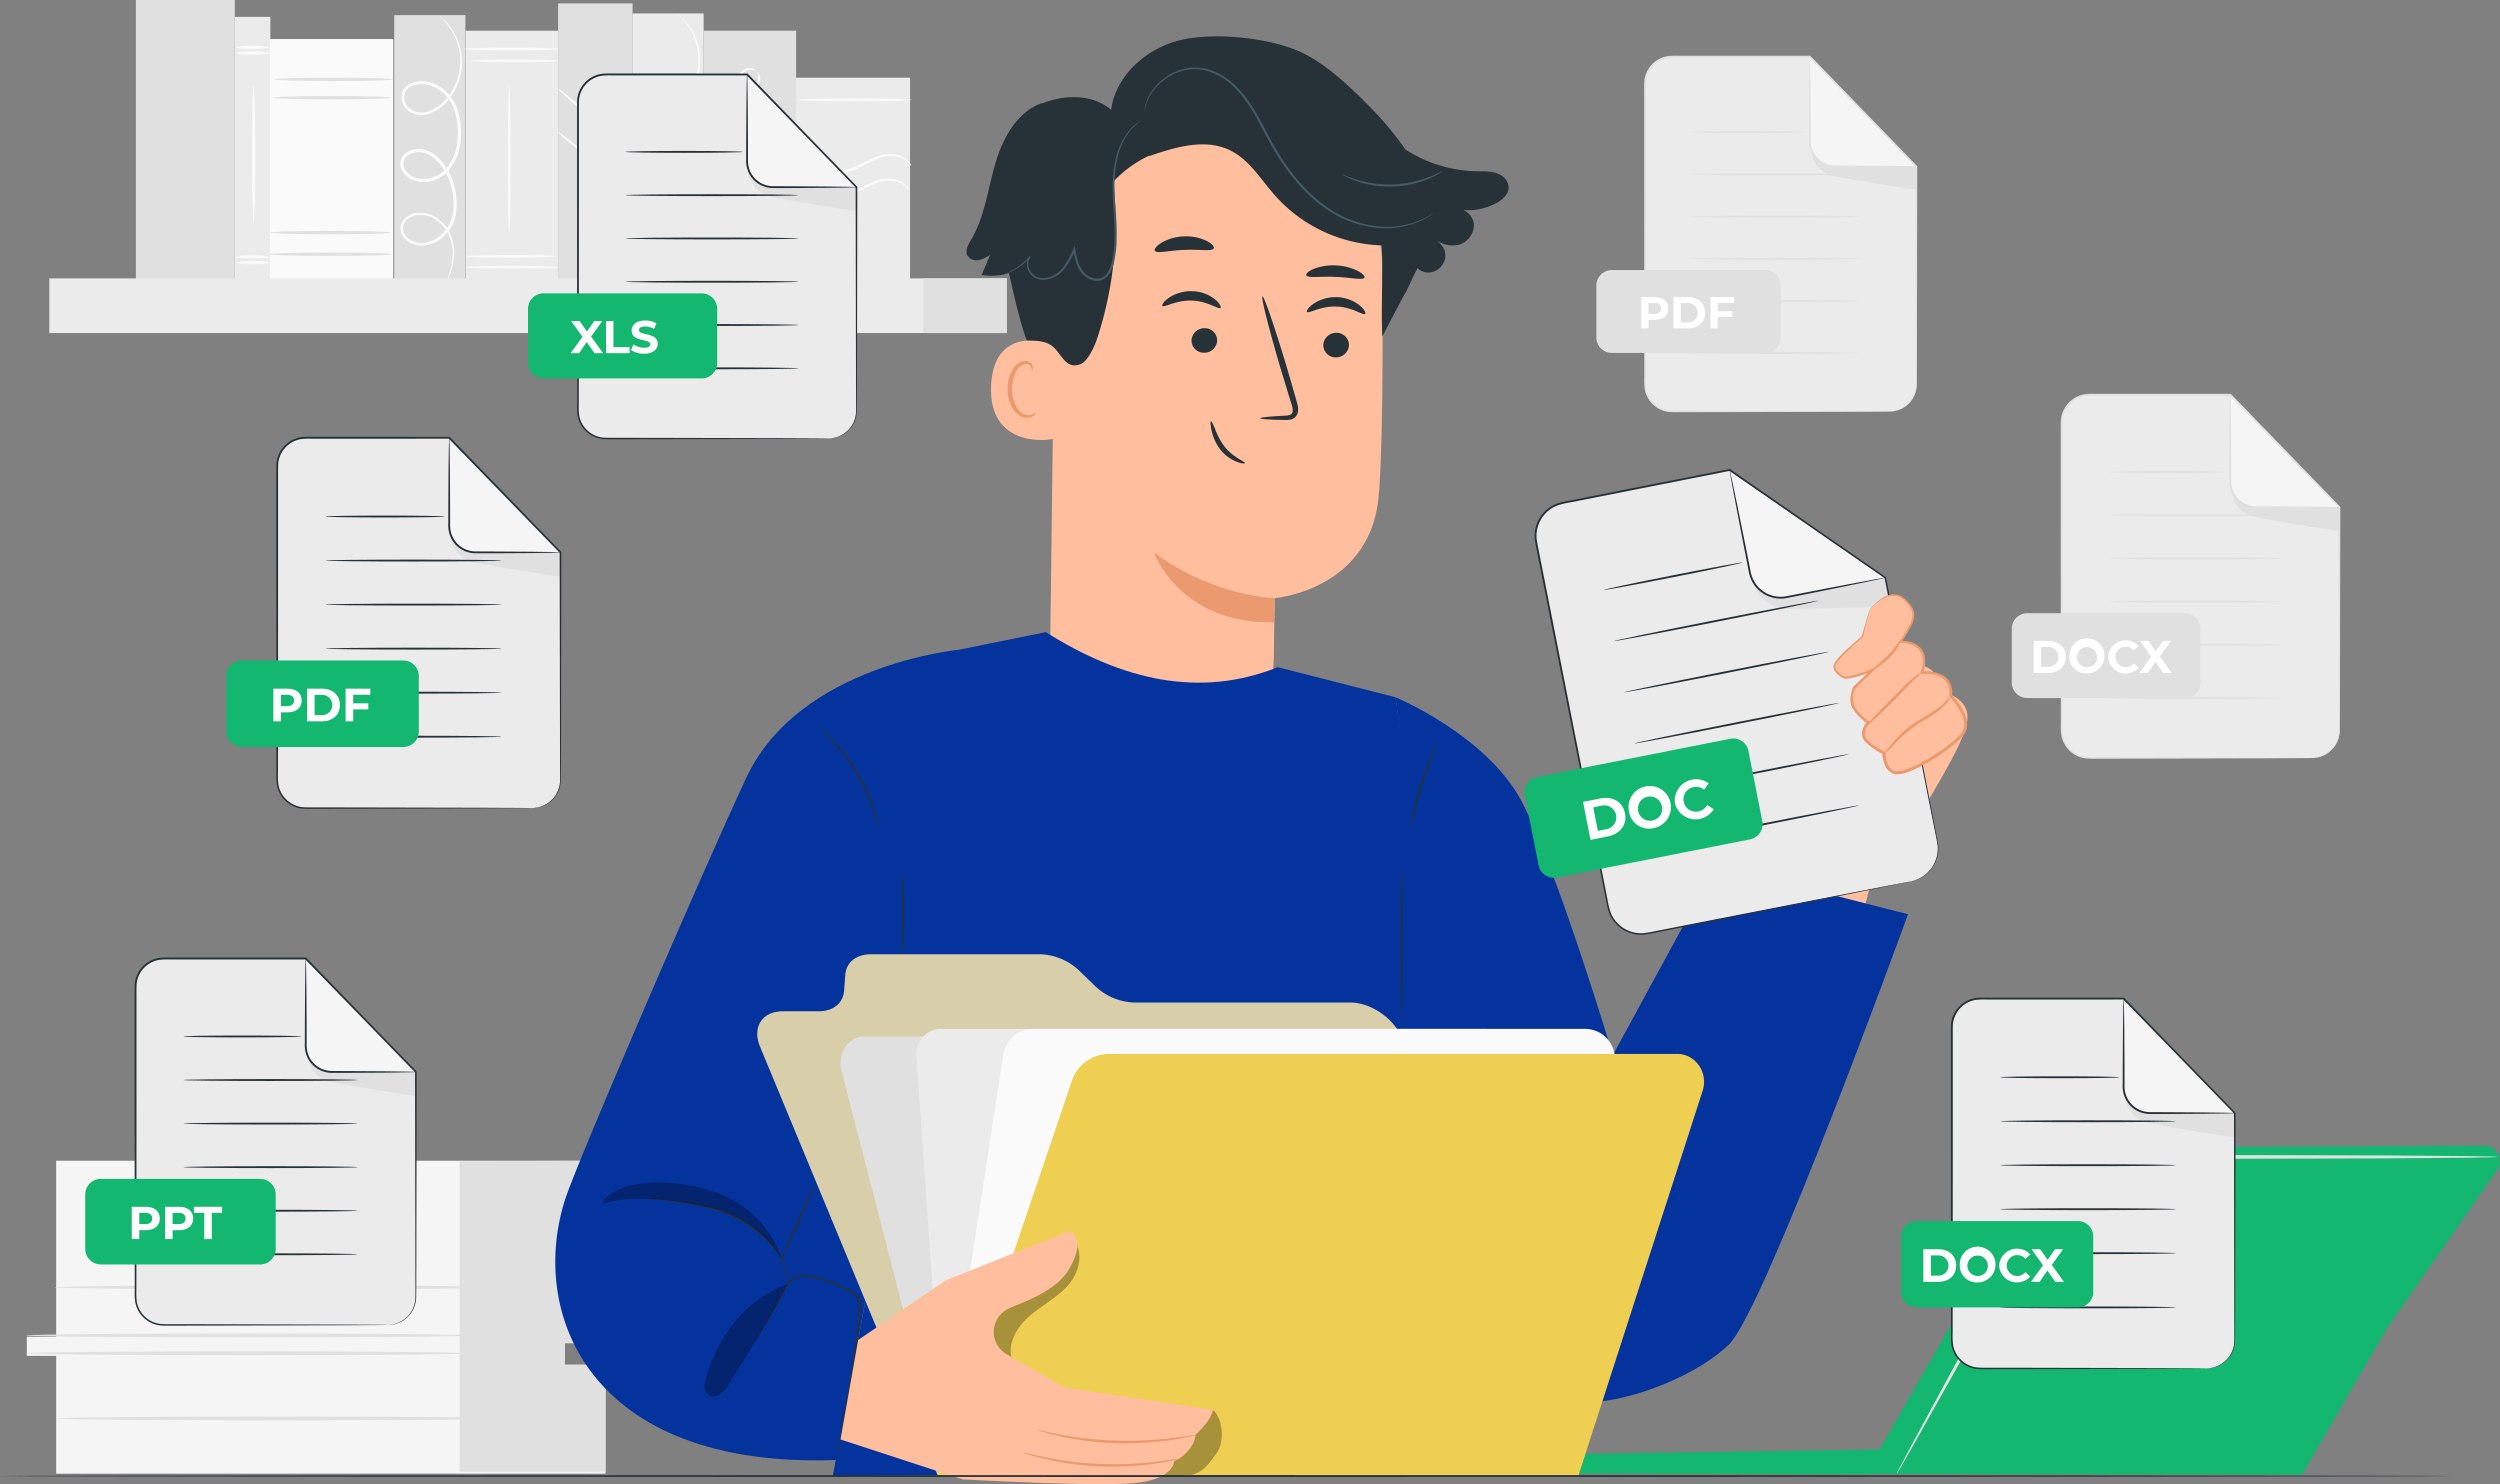 <svg id="Grupo_85471" data-name="Grupo 85471" xmlns="http://www.w3.org/2000/svg" xmlns:xlink="http://www.w3.org/1999/xlink" width="680.739" height="404.118" viewBox="0 0 680.739 404.118">
  <rect x="0" y="0" width="680.739" height="404.118" fill="#808080" stroke="none"/>
  <defs>
    <clipPath id="clip-path">
      <rect id="Rectángulo_36469" data-name="Rectángulo 36469" width="680.739" height="404.118" fill="none"/>
    </clipPath>
    <clipPath id="clip-path-4">
      <rect id="Rectángulo_36462" data-name="Rectángulo 36462" width="22.586" height="30.497" transform="translate(191.8 349.725)" fill="none"/>
    </clipPath>
    <clipPath id="clip-path-5">
      <rect id="Rectángulo_36463" data-name="Rectángulo 36463" width="48.791" height="21.056" transform="translate(164.094 321.889)" fill="none"/>
    </clipPath>
    <clipPath id="clip-path-6">
      <rect id="Rectángulo_36465" data-name="Rectángulo 36465" width="74.129" height="64.197" transform="translate(258.568 337.723)" fill="none"/>
    </clipPath>
  </defs>
  <g id="Grupo_85470" data-name="Grupo 85470" clip-path="url(#clip-path)">
    <g id="Grupo_85451" data-name="Grupo 85451">
      <g id="Grupo_85450" data-name="Grupo 85450" clip-path="url(#clip-path)">
        <path id="Trazado_119095" data-name="Trazado 119095" d="M629.451,206.4H568.936a7.572,7.572,0,0,1-7.572-7.572v-83.76a7.572,7.572,0,0,1,7.571-7.572h38.379l29.709,30.62v60.713a7.572,7.572,0,0,1-7.572,7.572" fill="#ebebeb"/>
        <path id="Trazado_119096" data-name="Trazado 119096" d="M607.314,107.5V131.07a7.043,7.043,0,0,0,7.042,7.043l22.666,0Z" fill="#f5f5f5"/>
        <path id="Trazado_119097" data-name="Trazado 119097" d="M607.623,133.138s-.3,5.717,6.211,7.6a7.292,7.292,0,0,0,.745.168c2.959.529,22.443,3.995,22.443,3.547v-6.334H614.355s-5.659-.194-6.732-4.978" fill="#e0e0e0"/>
        <path id="Trazado_119098" data-name="Trazado 119098" d="M629.451,206.4c0-.036.454.009,1.308-.154a7.581,7.581,0,0,0,3.433-1.6,7.482,7.482,0,0,0,2.71-5.34c.039-2.442-.006-5.276-.005-8.44-.022-12.683-.053-30.828-.092-52.749l.062.151-29.732-30.6.179.076-22.146.008-11.584,0h-2.939a19.225,19.225,0,0,0-2.907.106,7.316,7.316,0,0,0-4.748,2.962,7.207,7.207,0,0,0-1.339,3.722c-.054,1.342-.015,2.745-.027,4.108q0,4.113,0,8.17,0,8.112,0,15.974c-.005,10.472-.01,20.573-.015,30.2q-.006,7.217-.011,14.062,0,3.418-.006,6.736,0,1.659,0,3.29a17.375,17.375,0,0,0,.14,3.185,7.378,7.378,0,0,0,3.426,4.867,7.3,7.3,0,0,0,2.792.986,28.049,28.049,0,0,0,2.978.079l11.422.017,34.471.083,9.371.049,2.438.025c.549.009.83.027.83.027s-.281.018-.83.027l-2.438.026-9.371.048-34.471.083-11.422.017a27.976,27.976,0,0,1-3.033-.075,7.718,7.718,0,0,1-2.952-1.034,7.806,7.806,0,0,1-3.635-5.141,17.709,17.709,0,0,1-.154-3.269q0-1.632,0-3.29,0-3.316-.006-6.736-.006-6.839-.011-14.062c-.005-9.623-.01-19.724-.015-30.2q0-7.855,0-15.974,0-4.056,0-8.17c.012-1.379-.028-2.729.027-4.144a7.743,7.743,0,0,1,1.435-3.989,7.836,7.836,0,0,1,5.088-3.172,19.655,19.655,0,0,1,2.991-.114h14.523c7.623,0,15.031,0,22.146.009h.106l.073.076c10.689,11.032,20.705,21.372,29.686,30.642l.061.064v.088c-.038,21.921-.07,40.066-.092,52.749-.02,3.169.006,5.986-.053,8.452a7.61,7.61,0,0,1-2.82,5.43,7.509,7.509,0,0,1-3.505,1.565,5.675,5.675,0,0,1-.985.088c-.222.006-.334,0-.334,0" fill="#e0e0e0"/>
        <path id="Trazado_119099" data-name="Trazado 119099" d="M637.022,138.116a2.5,2.5,0,0,1-.582.052l-1.67.049-6.14.082-9.106.054-5.384,0a7.306,7.306,0,0,1-6.749-5.094,8.454,8.454,0,0,1-.333-2.891c.006-1.863.011-3.662.016-5.378.021-3.411.039-6.493.055-9.107.035-2.539.063-4.619.083-6.14.02-.678.036-1.23.049-1.669a2.444,2.444,0,0,1,.053-.582,2.494,2.494,0,0,1,.052.582c.013.439.029.991.049,1.669.021,1.521.048,3.6.083,6.14.016,2.614.035,5.7.056,9.107,0,1.716.01,3.515.015,5.378a7.016,7.016,0,0,0,1.7,5.171,6.793,6.793,0,0,0,4.888,2.3l5.369.026,9.106.058,6.14.083,1.67.049a2.513,2.513,0,0,1,.582.053" fill="#e0e0e0"/>
        <path id="Trazado_119100" data-name="Trazado 119100" d="M606.171,128.532c0,.144-7.148.261-15.963.261s-15.965-.117-15.965-.261,7.146-.26,15.965-.26,15.963.116,15.963.26" fill="#e0e0e0"/>
        <path id="Trazado_119101" data-name="Trazado 119101" d="M621.319,140.291c0,.144-10.539.26-23.537.26s-23.539-.116-23.539-.26,10.537-.26,23.539-.26,23.537.116,23.537.26" fill="#e0e0e0"/>
        <path id="Trazado_119102" data-name="Trazado 119102" d="M621.319,152.051c0,.144-10.539.26-23.537.26s-23.539-.116-23.539-.26,10.537-.26,23.539-.26,23.537.116,23.537.26" fill="#e0e0e0"/>
        <path id="Trazado_119103" data-name="Trazado 119103" d="M621.319,163.811c0,.144-10.539.26-23.537.26s-23.539-.116-23.539-.26,10.537-.26,23.539-.26,23.537.116,23.537.26" fill="#e0e0e0"/>
        <path id="Trazado_119104" data-name="Trazado 119104" d="M621.319,175.57c0,.144-10.539.26-23.537.26s-23.539-.116-23.539-.26,10.537-.26,23.539-.26,23.537.116,23.537.26" fill="#e0e0e0"/>
        <path id="Trazado_119105" data-name="Trazado 119105" d="M621.319,190.074c0,.144-10.539.26-23.537.26s-23.539-.116-23.539-.26,10.537-.26,23.539-.26,23.537.116,23.537.26" fill="#e0e0e0"/>
        <path id="Trazado_119106" data-name="Trazado 119106" d="M594.972,190.074H552.016a4.221,4.221,0,0,1-4.222-4.221V171.2a4.222,4.222,0,0,1,4.222-4.222h42.956a4.221,4.221,0,0,1,4.221,4.221v14.652a4.221,4.221,0,0,1-4.221,4.222" fill="#e0e0e0"/>
        <path id="Trazado_119107" data-name="Trazado 119107" d="M553.749,174.511h3.964c2.854,0,4.812,1.72,4.812,4.363s-1.958,4.363-4.812,4.363h-3.964Zm3.864,7.068a2.71,2.71,0,1,0,0-5.41h-1.845v5.41Z" fill="#fff"/>
        <path id="Trazado_119108" data-name="Trazado 119108" d="M563.495,178.874a4.782,4.782,0,1,1,4.775,4.513,4.516,4.516,0,0,1-4.775-4.513m7.505,0a2.731,2.731,0,1,0-2.73,2.793,2.662,2.662,0,0,0,2.73-2.793" fill="#fff"/>
        <path id="Trazado_119109" data-name="Trazado 119109" d="M574.015,178.874a4.8,4.8,0,0,1,8.327-2.967l-1.3,1.2a2.807,2.807,0,0,0-2.194-1.022,2.793,2.793,0,1,0,0,5.585,2.783,2.783,0,0,0,2.194-1.035l1.3,1.2a4.8,4.8,0,0,1-8.327-2.954" fill="#fff"/>
        <path id="Trazado_119110" data-name="Trazado 119110" d="M589.023,183.237l-2.107-3.029-2.069,3.029h-2.319l3.229-4.439-3.067-4.288h2.294l2.007,2.831,1.97-2.831h2.181l-3.041,4.214,3.253,4.513Z" fill="#fff"/>
        <path id="Trazado_119111" data-name="Trazado 119111" d="M557.621,314.553,511.8,394.7,421.134,396a5.486,5.486,0,0,0-5.4,5.187l92.2.26,3.466-.118,115.444.228,23.328-40.233,29.8-42.711a4.214,4.214,0,0,0-3.473-6.626l-115.236.44a4.213,4.213,0,0,0-3.643,2.122" fill="#13b770"/>
        <path id="Trazado_119112" data-name="Trazado 119112" d="M679.989,315.028a2.007,2.007,0,0,1-.552.058l-1.622.057-6.233.108-22.925.181-75.635.168h-5.506a4.54,4.54,0,0,0-4.2,1.982q-2.607,4.7-5.133,9.254L548.453,344.4c-6.214,11.166-11.815,21.228-16.536,29.712-4.709,8.373-8.535,15.178-11.235,19.981l-3.1,5.4-.833,1.391a2,2,0,0,1-.317.454,1.982,1.982,0,0,1,.216-.512c.2-.386.437-.862.734-1.447l2.917-5.51c2.625-4.845,6.343-11.711,10.919-20.159,4.66-8.518,10.188-18.62,16.323-29.831l9.674-17.6,5.159-9.331a5.7,5.7,0,0,1,5.147-2.5h5.506l75.635.168,22.925.182,6.233.107,1.622.056a2.023,2.023,0,0,1,.552.059" fill="#e0e0e0"/>
        <path id="Trazado_119113" data-name="Trazado 119113" d="M598.75,355.316c-2.039,2.261-2.087,5.541-.108,7.327s5.238,1.4,7.278-.86,2.087-5.541.107-7.327-5.238-1.4-7.277.86" fill="#fff"/>
        <path id="Trazado_119114" data-name="Trazado 119114" d="M15.3,316.063v47.928h-8v5.2h8V401.27h149.58V372.082H153.8v-6.358h11.08v-9.536h4.924v-4.335H163.96v-35.79Z" fill="#f5f5f5"/>
        <path id="Trazado_119115" data-name="Trazado 119115" d="M125.161,316.2v84.533h39.722V371.548H153.8v-5.824l11.08.2v-9.536l5.02.006-.1-4.928-5.847-.144V316.063Z" fill="#e0e0e0"/>
        <path id="Trazado_119116" data-name="Trazado 119116" d="M127.991,368.5c0,.294-27.067.531-60.448.531S7.089,368.8,7.089,368.5s27.062-.531,60.454-.531,60.448.238,60.448.531" fill="#e0e0e0"/>
        <path id="Trazado_119117" data-name="Trazado 119117" d="M127.991,363.635c0,.294-27.067.531-60.448.531s-60.454-.237-60.454-.531,27.062-.531,60.454-.531,60.448.238,60.448.531" fill="#e0e0e0"/>
        <path id="Trazado_119118" data-name="Trazado 119118" d="M135.756,350.533c0,.294-27.067.531-60.448.531s-60.454-.237-60.454-.531S41.915,350,75.308,350s60.448.238,60.448.531" fill="#e0e0e0"/>
        <path id="Trazado_119119" data-name="Trazado 119119" d="M136.5,386.237c0,.294-27.067.531-60.448.531s-60.454-.237-60.454-.531,27.062-.531,60.454-.531,60.448.238,60.448.531" fill="#e0e0e0"/>
        <path id="Trazado_119120" data-name="Trazado 119120" d="M514.444,112.05H455.328a7.4,7.4,0,0,1-7.4-7.4V22.83a7.4,7.4,0,0,1,7.4-7.4h37.491l29.022,29.912v59.309a7.4,7.4,0,0,1-7.4,7.4" fill="#ebebeb"/>
        <path id="Trazado_119121" data-name="Trazado 119121" d="M492.819,15.433V38.462a6.88,6.88,0,0,0,6.879,6.88l22.143,0Z" fill="#f5f5f5"/>
        <path id="Trazado_119122" data-name="Trazado 119122" d="M493.121,40.482s-.29,5.585,6.067,7.421a6.982,6.982,0,0,0,.729.164c2.89.517,21.924,3.9,21.924,3.466V45.344H499.7s-5.528-.19-6.576-4.863" fill="#e0e0e0"/>
        <path id="Trazado_119123" data-name="Trazado 119123" d="M514.444,112.05c0-.035.444.009,1.277-.152a7.39,7.39,0,0,0,3.353-1.563,7.309,7.309,0,0,0,2.647-5.216c.037-2.385-.007-5.154-.005-8.245-.023-12.39-.054-30.115-.093-51.529l.062.151L492.64,15.606l.179.076-21.634.008-11.316,0H457a18.821,18.821,0,0,0-2.837.1,7.141,7.141,0,0,0-4.636,2.89,7.044,7.044,0,0,0-1.306,3.634c-.052,1.31-.015,2.681-.027,4.012q0,4.018,0,7.981,0,7.925,0,15.6c-.005,10.23-.01,20.1-.015,29.5q0,7.05-.011,13.736,0,3.34-.006,6.581,0,1.62,0,3.214a16.92,16.92,0,0,0,.136,3.11,7.193,7.193,0,0,0,6.07,5.714,27.262,27.262,0,0,0,2.908.077l11.159.017,33.673.083,9.155.049,2.381.025c.536.009.811.027.811.027s-.275.018-.811.027l-2.381.026-9.155.048-33.673.083-11.159.017a27.455,27.455,0,0,1-2.963-.073,7.615,7.615,0,0,1-6.439-6.036,17.343,17.343,0,0,1-.151-3.194q0-1.594,0-3.214,0-3.24-.006-6.581-.006-6.68-.011-13.736c0-9.4-.01-19.269-.016-29.5q0-7.672,0-15.6,0-3.963,0-7.981c.012-1.347-.027-2.666.027-4.049a7.562,7.562,0,0,1,1.4-3.9,7.659,7.659,0,0,1,4.974-3.1A19.4,19.4,0,0,1,457,15.172h2.872l11.316,0,21.634.008h.106l.074.076,29,29.934.061.064v.088c-.038,21.414-.07,39.139-.092,51.529-.02,3.1.005,5.847-.053,8.257a7.439,7.439,0,0,1-2.755,5.306,7.331,7.331,0,0,1-3.425,1.527,5.492,5.492,0,0,1-.963.087c-.216,0-.326,0-.326,0" fill="#e0e0e0"/>
        <path id="Trazado_119124" data-name="Trazado 119124" d="M521.841,45.344a2.32,2.32,0,0,1-.569.052l-1.631.049-6,.082-8.9.054-5.26,0a7.148,7.148,0,0,1-6.6-4.98,8.273,8.273,0,0,1-.325-2.826c.006-1.82.011-3.577.016-5.254.02-3.331.039-6.341.055-8.9.035-2.478.063-4.509.083-6,.02-.661.036-1.2.049-1.63a2.342,2.342,0,0,1,.053-.569,2.454,2.454,0,0,1,.052.569c.013.43.029.969.049,1.63.02,1.489.048,3.52.083,6,.016,2.555.035,5.565.055,8.9.005,1.677.01,3.434.016,5.254a6.838,6.838,0,0,0,1.658,5.047,6.622,6.622,0,0,0,4.769,2.249l5.246.027,8.9.057,6,.083,1.631.05a2.385,2.385,0,0,1,.569.052" fill="#e0e0e0"/>
        <path id="Trazado_119125" data-name="Trazado 119125" d="M491.7,35.982c0,.144-6.983.26-15.594.26s-15.6-.116-15.6-.26,6.981-.26,15.6-.26,15.594.116,15.594.26" fill="#e0e0e0"/>
        <path id="Trazado_119126" data-name="Trazado 119126" d="M506.5,47.469c0,.144-10.3.26-22.993.26s-22.995-.116-22.995-.26,10.294-.26,22.995-.26,22.993.116,22.993.26" fill="#e0e0e0"/>
        <path id="Trazado_119127" data-name="Trazado 119127" d="M506.5,58.957c0,.144-10.3.26-22.993.26s-22.995-.116-22.995-.26,10.294-.26,22.995-.26,22.993.116,22.993.26" fill="#e0e0e0"/>
        <path id="Trazado_119128" data-name="Trazado 119128" d="M506.5,70.445c0,.144-10.3.26-22.993.26s-22.995-.116-22.995-.26,10.294-.26,22.995-.26,22.993.116,22.993.26" fill="#e0e0e0"/>
        <path id="Trazado_119129" data-name="Trazado 119129" d="M506.5,81.933c0,.144-10.3.26-22.993.26s-22.995-.116-22.995-.26,10.294-.26,22.995-.26,22.993.116,22.993.26" fill="#e0e0e0"/>
        <path id="Trazado_119130" data-name="Trazado 119130" d="M506.5,96.1c0,.144-10.3.26-22.993.26s-22.995-.116-22.995-.26,10.294-.26,22.995-.26,22.993.116,22.993.26" fill="#e0e0e0"/>
        <path id="Trazado_119131" data-name="Trazado 119131" d="M480.665,96.1H438.9a4.221,4.221,0,0,1-4.221-4.221V77.762A4.221,4.221,0,0,1,438.9,73.54h41.768a4.221,4.221,0,0,1,4.221,4.221V91.879a4.221,4.221,0,0,1-4.221,4.222" fill="#e0e0e0"/>
        <path id="Trazado_119132" data-name="Trazado 119132" d="M454.306,83.992c0,1.9-1.424,3.081-3.7,3.081h-1.717v2.35h-1.973V80.9h3.69c2.277,0,3.7,1.181,3.7,3.093m-2,0c0-.937-.609-1.485-1.815-1.485h-1.607v2.958h1.607c1.206,0,1.815-.548,1.815-1.473" fill="#fff"/>
        <path id="Trazado_119133" data-name="Trazado 119133" d="M455.706,80.9h3.873c2.788,0,4.7,1.68,4.7,4.262s-1.912,4.262-4.7,4.262h-3.873Zm3.775,6.9a2.647,2.647,0,1,0,0-5.285h-1.8V87.8Z" fill="#fff"/>
        <path id="Trazado_119134" data-name="Trazado 119134" d="M467.736,82.482v2.253h3.945v1.583h-3.945v3.1h-1.973V80.9h6.442v1.583Z" fill="#fff"/>
        <rect id="Rectángulo_36450" data-name="Rectángulo 36450" width="31.937" height="55.041" transform="translate(215.862 21.154)" fill="#ebebeb"/>
        <rect id="Rectángulo_36451" data-name="Rectángulo 36451" width="25.22" height="68.71" transform="translate(126.77 8.361)" fill="#ebebeb"/>
        <path id="Trazado_119135" data-name="Trazado 119135" d="M126.478,13.325c0-.212,5.767-.383,12.879-.383s12.88.171,12.88.383-5.766.383-12.88.383-12.879-.172-12.879-.383" fill="#fafafa"/>
        <path id="Trazado_119136" data-name="Trazado 119136" d="M127.874,16.583c0-.211,5.454-.383,12.181-.383s12.181.172,12.181.383-5.453.383-12.181.383-12.181-.171-12.181-.383" fill="#fafafa"/>
        <path id="Trazado_119137" data-name="Trazado 119137" d="M138.659,63.523c-.212,0-.383-9.1-.383-20.326s.171-20.33.383-20.33.383,9.1.383,20.33-.171,20.326-.383,20.326" fill="#fafafa"/>
        <path id="Trazado_119138" data-name="Trazado 119138" d="M126.77,69.808c0-.212,5.528-.383,12.345-.383s12.346.171,12.346.383-5.526.383-12.346.383-12.345-.172-12.345-.383" fill="#fafafa"/>
        <path id="Trazado_119139" data-name="Trazado 119139" d="M126.77,72.757c0-.213,5.667-.383,12.655-.383s12.657.17,12.657.383-5.666.382-12.657.382-12.655-.17-12.655-.382" fill="#fafafa"/>
        <rect id="Rectángulo_36452" data-name="Rectángulo 36452" width="20.26" height="76.141" transform="translate(151.973 0.93)" fill="#e0e0e0"/>
        <path id="Trazado_119140" data-name="Trazado 119140" d="M151.846,35.9a19.619,19.619,0,0,1,3.134,2.17l7.31,5.545,7.3,5.562a19.479,19.479,0,0,1,2.929,2.44,18.2,18.2,0,0,1-3.248-2c-1.944-1.324-4.585-3.217-7.444-5.39s-5.388-4.212-7.183-5.731a18.149,18.149,0,0,1-2.8-2.594" fill="#fafafa"/>
        <path id="Trazado_119141" data-name="Trazado 119141" d="M151.757,23.979c.137-.161,4.779,3.591,10.367,8.379s10.007,8.8,9.869,8.962-4.779-3.591-10.368-8.38-10.006-8.8-9.868-8.961" fill="#fafafa"/>
        <rect id="Rectángulo_36453" data-name="Rectángulo 36453" width="9.69" height="72.535" transform="translate(63.926 4.591)" fill="#ebebeb"/>
        <path id="Trazado_119142" data-name="Trazado 119142" d="M64.328,14.473c0,.252,2.033.456,4.539.456s4.541-.2,4.541-.456-2.033-.456-4.541-.456-4.539.2-4.539.456" fill="#fafafa"/>
        <path id="Trazado_119143" data-name="Trazado 119143" d="M64.13,12.894c0,.252,2.033.456,4.54.456s4.54-.2,4.54-.456-2.033-.456-4.54-.456-4.54.2-4.54.456" fill="#fafafa"/>
        <path id="Trazado_119144" data-name="Trazado 119144" d="M64.328,71.517c0,.252,2.033.456,4.539.456s4.541-.2,4.541-.456-2.033-.456-4.541-.456-4.539.2-4.539.456" fill="#fafafa"/>
        <path id="Trazado_119145" data-name="Trazado 119145" d="M64.13,69.938c0,.252,2.033.456,4.54.456s4.54-.2,4.54-.456-2.033-.456-4.54-.456-4.54.2-4.54.456" fill="#fafafa"/>
        <path id="Trazado_119146" data-name="Trazado 119146" d="M69.065,60.464c.252,0,.456-8.308.456-18.553s-.2-18.555-.456-18.555-.456,8.3-.456,18.555.2,18.553.456,18.553" fill="#fafafa"/>
        <rect id="Rectángulo_36454" data-name="Rectángulo 36454" width="19.38" height="72.535" transform="translate(107.35 4.126)" fill="#e0e0e0"/>
        <path id="Trazado_119147" data-name="Trazado 119147" d="M121.279,77.591a1.629,1.629,0,0,0,.226-.394c.138-.266.325-.67.553-1.208a21.083,21.083,0,0,0,1.407-4.918,12.812,12.812,0,0,0-1.133-7.98A10.622,10.622,0,0,0,118.9,59.3a7.978,7.978,0,0,0-5.583-1.319,5.88,5.88,0,0,0-2.886,1.333,3.817,3.817,0,0,0-1.389,3.059,4.4,4.4,0,0,0,1.658,3.075,6.018,6.018,0,0,0,3.305,1.4,8.8,8.8,0,0,0,6.869-2.5,11.04,11.04,0,0,0,3.407-6.97,18.513,18.513,0,0,0-1-8.092,14.929,14.929,0,0,0-4.751-7.07,7.8,7.8,0,0,0-4.185-1.648,5.432,5.432,0,0,0-4.353,1.544,3.536,3.536,0,0,0-1,2.27,4.152,4.152,0,0,0,.668,2.371,6.29,6.29,0,0,0,3.91,2.669,9.127,9.127,0,0,0,8.537-2.86,14.27,14.27,0,0,0,3.324-8.166,20.1,20.1,0,0,0-.834-8.466,11.693,11.693,0,0,0-5.006-6.44,8.578,8.578,0,0,0-7.7-.807,4.048,4.048,0,0,0-2.5,2.959,4.679,4.679,0,0,0,.882,3.654,6.052,6.052,0,0,0,6.529,1.728,11.288,11.288,0,0,0,5.15-3.657,16.46,16.46,0,0,0,3.865-9.946,15.945,15.945,0,0,0-1.791-7.882,15.782,15.782,0,0,0-3.046-4.109,11.729,11.729,0,0,0-1.008-.868,1.612,1.612,0,0,0-.375-.256A18.431,18.431,0,0,1,123.7,9.7a15.79,15.79,0,0,1,1.6,7.7,16,16,0,0,1-3.845,9.549,10.667,10.667,0,0,1-4.86,3.4,5.343,5.343,0,0,1-5.725-1.509,3.917,3.917,0,0,1-.72-3.049,3.247,3.247,0,0,1,2.059-2.373,7.777,7.777,0,0,1,6.945.793,10.853,10.853,0,0,1,4.615,6,19.306,19.306,0,0,1,.769,8.087,13.394,13.394,0,0,1-3.107,7.651,8.236,8.236,0,0,1-7.66,2.582,5.391,5.391,0,0,1-3.342-2.261,2.778,2.778,0,0,1,.215-3.537,4.543,4.543,0,0,1,3.632-1.267,6.887,6.887,0,0,1,3.706,1.461,14.1,14.1,0,0,1,4.466,6.638,17.717,17.717,0,0,1,.994,7.711,10.225,10.225,0,0,1-3.12,6.483,8.032,8.032,0,0,1-6.239,2.336c-2.132-.177-4.21-1.8-4.342-3.762a3.128,3.128,0,0,1,1.134-2.518,5.249,5.249,0,0,1,2.546-1.2,7.393,7.393,0,0,1,5.159,1.17,10.12,10.12,0,0,1,3.3,3.549,12.567,12.567,0,0,1,1.228,7.686,23.053,23.053,0,0,1-1.227,4.9c-.4,1.091-.642,1.653-.607,1.669" fill="#fafafa"/>
        <rect id="Rectángulo_36455" data-name="Rectángulo 36455" width="33.624" height="66.057" transform="translate(73.461 10.634)" fill="#fafafa"/>
        <path id="Trazado_119148" data-name="Trazado 119148" d="M74.615,21.61c0,.252,7.286.456,16.273.456s16.275-.2,16.275-.456-7.285-.456-16.275-.456-16.273.2-16.273.456" fill="#e0e0e0"/>
        <path id="Trazado_119149" data-name="Trazado 119149" d="M74.2,26.617c0,.252,7.193.457,16.065.457s16.065-.2,16.065-.457-7.191-.456-16.065-.456-16.065.2-16.065.456" fill="#e0e0e0"/>
        <path id="Trazado_119150" data-name="Trazado 119150" d="M73.118,69.224c0,.252,7.575.456,16.917.456s16.919-.2,16.919-.456-7.573-.456-16.919-.456-16.917.2-16.917.456" fill="#e0e0e0"/>
        <path id="Trazado_119151" data-name="Trazado 119151" d="M73.572,63.338c0,.252,7.38.457,16.482.457s16.483-.2,16.483-.457-7.379-.456-16.483-.456-16.482.2-16.482.456" fill="#e0e0e0"/>
        <rect id="Rectángulo_36456" data-name="Rectángulo 36456" width="19.38" height="72.534" transform="translate(172.217 3.661)" fill="#ebebeb"/>
        <path id="Trazado_119152" data-name="Trazado 119152" d="M186.145,77.126a1.629,1.629,0,0,0,.226-.394c.138-.265.325-.67.552-1.208a20.985,20.985,0,0,0,1.407-4.918,12.812,12.812,0,0,0-1.132-7.98,10.622,10.622,0,0,0-3.435-3.79,7.979,7.979,0,0,0-5.583-1.319,5.88,5.88,0,0,0-2.886,1.333,3.814,3.814,0,0,0-1.389,3.059,4.391,4.391,0,0,0,1.658,3.074,6.005,6.005,0,0,0,3.3,1.4,8.8,8.8,0,0,0,6.869-2.5,11.04,11.04,0,0,0,3.407-6.97,18.528,18.528,0,0,0-1-8.092,14.933,14.933,0,0,0-4.752-7.07,7.776,7.776,0,0,0-4.184-1.648,5.431,5.431,0,0,0-4.354,1.545,3.53,3.53,0,0,0-1,2.269,4.144,4.144,0,0,0,.668,2.371,6.29,6.29,0,0,0,3.91,2.669,9.128,9.128,0,0,0,8.537-2.86,14.277,14.277,0,0,0,3.324-8.166,20.115,20.115,0,0,0-.834-8.466,11.7,11.7,0,0,0-5.006-6.44,8.578,8.578,0,0,0-7.7-.807,4.048,4.048,0,0,0-2.5,2.959,4.679,4.679,0,0,0,.882,3.654,6.052,6.052,0,0,0,6.529,1.728,11.289,11.289,0,0,0,5.151-3.657,16.458,16.458,0,0,0,3.863-9.947,16.048,16.048,0,0,0-4.836-11.99,11.913,11.913,0,0,0-1.008-.868,1.637,1.637,0,0,0-.375-.256,18.431,18.431,0,0,1,4.112,5.393,15.79,15.79,0,0,1,1.6,7.7,16,16,0,0,1-3.845,9.549,10.667,10.667,0,0,1-4.86,3.4,5.344,5.344,0,0,1-5.726-1.509,3.921,3.921,0,0,1-.719-3.049,3.247,3.247,0,0,1,2.059-2.373,7.777,7.777,0,0,1,6.945.793,10.853,10.853,0,0,1,4.615,6,19.306,19.306,0,0,1,.769,8.087,13.407,13.407,0,0,1-3.107,7.651,8.238,8.238,0,0,1-7.66,2.582A5.391,5.391,0,0,1,175.3,45.81a2.779,2.779,0,0,1,.215-3.538,4.546,4.546,0,0,1,3.632-1.266,6.887,6.887,0,0,1,3.706,1.461,14.092,14.092,0,0,1,4.466,6.638,17.732,17.732,0,0,1,.994,7.711,10.225,10.225,0,0,1-3.12,6.483,8.033,8.033,0,0,1-6.239,2.336c-2.132-.177-4.21-1.8-4.342-3.762a3.123,3.123,0,0,1,1.134-2.518,5.244,5.244,0,0,1,2.546-1.2,7.4,7.4,0,0,1,5.158,1.169,10.125,10.125,0,0,1,3.305,3.55,12.566,12.566,0,0,1,1.227,7.686,23,23,0,0,1-1.226,4.9c-.4,1.091-.642,1.653-.607,1.669" fill="#fafafa"/>
        <rect id="Rectángulo_36457" data-name="Rectángulo 36457" width="26.93" height="76.195" transform="translate(36.996)" fill="#e0e0e0"/>
        <rect id="Rectángulo_36458" data-name="Rectángulo 36458" width="25.187" height="67.834" transform="translate(191.597 8.361)" fill="#e0e0e0"/>
        <path id="Trazado_119153" data-name="Trazado 119153" d="M217.417,42.191a21.107,21.107,0,0,0,4,2.847,13.961,13.961,0,0,0,5.066,1.406,13.081,13.081,0,0,0,6.288-1.094c2.125-.908,4.075-2.073,6.048-2.755a9.517,9.517,0,0,1,5.49-.5,5.863,5.863,0,0,1,3.181,1.929,2.315,2.315,0,0,1,.623,1.212c-.064.033-.253-.419-.846-1.014a5.956,5.956,0,0,0-3.078-1.6,9.3,9.3,0,0,0-5.129.636c-1.878.686-3.79,1.854-5.99,2.8a13.353,13.353,0,0,1-6.649,1.091,13.691,13.691,0,0,1-5.255-1.629,11.586,11.586,0,0,1-2.936-2.249,3.632,3.632,0,0,1-.818-1.078" fill="#fafafa"/>
        <path id="Trazado_119154" data-name="Trazado 119154" d="M216.85,48.9a21.053,21.053,0,0,0,4,2.847,13.961,13.961,0,0,0,5.066,1.406,13.079,13.079,0,0,0,6.288-1.093c2.125-.909,4.075-2.074,6.048-2.756a9.508,9.508,0,0,1,5.49-.5,5.857,5.857,0,0,1,3.181,1.928,2.315,2.315,0,0,1,.623,1.212c-.064.033-.253-.419-.846-1.014a5.963,5.963,0,0,0-3.078-1.6,9.311,9.311,0,0,0-5.129.636c-1.878.687-3.79,1.854-5.99,2.8a13.363,13.363,0,0,1-6.649,1.09,13.691,13.691,0,0,1-5.255-1.629,11.563,11.563,0,0,1-2.936-2.249,3.617,3.617,0,0,1-.818-1.078" fill="#fafafa"/>
        <path id="Trazado_119155" data-name="Trazado 119155" d="M217.267,27.178c0-.211,6.935-.383,15.488-.383s15.489.172,15.489.383-6.934.383-15.489.383-15.488-.171-15.488-.383" fill="#fafafa"/>
        <path id="Trazado_119156" data-name="Trazado 119156" d="M205.857,19.291a3.653,3.653,0,0,0-2.191-.184,2.648,2.648,0,0,0-1.7,1.413,2.437,2.437,0,0,0,3.127,3.008,2.648,2.648,0,0,0,1.346-1.757,3.661,3.661,0,0,0-.269-2.183c.026-.027.249.093.483.469a2.747,2.747,0,0,1,.317,1.817,3.1,3.1,0,0,1-1.566,2.287,3.092,3.092,0,0,1-4.083-3.928,3.1,3.1,0,0,1,2.225-1.653,2.745,2.745,0,0,1,1.827.247c.385.219.514.437.488.464" fill="#fafafa"/>
        <path id="Trazado_119157" data-name="Trazado 119157" d="M204.228,69.4c-.212,0-.383-9.509-.383-21.236s.171-21.237.383-21.237.383,9.506.383,21.237S204.44,69.4,204.228,69.4" fill="#fafafa"/>
        <rect id="Rectángulo_36459" data-name="Rectángulo 36459" width="260.68" height="14.88" transform="translate(13.432 75.808)" fill="#ebebeb"/>
        <rect id="Rectángulo_36460" data-name="Rectángulo 36460" width="22.76" height="14.88" transform="translate(251.352 75.808)" fill="#e0e0e0"/>
      </g>
    </g>
    <g id="Grupo_85465" data-name="Grupo 85465">
      <g id="Grupo_85464" data-name="Grupo 85464" clip-path="url(#clip-path)">
        <path id="Trazado_119158" data-name="Trazado 119158" d="M287.224,74.67l-1.272,102.412c-.217,17.415,3.024,43.042,30.575,42.129,23.844-2.6,30.169-25.167,30.355-41.42.087-7.709.177-14.138.238-14.93,0,0,26.1-2.128,28.3-27.909,1.065-12.458,1.168-38.3.991-61.674a48.194,48.194,0,0,0-44.7-47.674l-2.489-.182c-26.961-.393-42.356,22.286-42,49.248" fill="#ffbe9d"/>
        <path id="Trazado_119159" data-name="Trazado 119159" d="M347.119,162.861s-16.335-.234-32.872-12.386c0,0,6.82,19.446,32.737,19Z" fill="#eb996e"/>
        <path id="Trazado_119160" data-name="Trazado 119160" d="M332.339,83.842c-.513.522-3.49-1.875-7.809-1.991-4.314-.18-7.544,2-8,1.447-.224-.247.31-1.2,1.719-2.189a10.81,10.81,0,0,1,6.421-1.821,10.426,10.426,0,0,1,6.2,2.254c1.3,1.084,1.723,2.068,1.472,2.3" fill="#263238"/>
        <path id="Trazado_119161" data-name="Trazado 119161" d="M331.428,92.776a3.5,3.5,0,0,1-3.618,3.271,3.343,3.343,0,0,1-3.363-3.4,3.5,3.5,0,0,1,3.615-3.274,3.346,3.346,0,0,1,3.366,3.408" fill="#263238"/>
        <path id="Trazado_119162" data-name="Trazado 119162" d="M343.158,113.888c0-.227,2.494-.473,6.525-.692,1.02-.03,1.993-.161,2.214-.84.292-.714-.052-1.837-.457-3.051q-1.16-3.778-2.431-7.929c-3.357-11.281-5.708-20.527-5.252-20.659s3.546,8.907,6.9,20.188q1.206,4.17,2.3,7.966c.3,1.179.862,2.532.235,4.013a2.548,2.548,0,0,1-1.773,1.358,6.911,6.911,0,0,1-1.738.114c-4.035-.078-6.53-.241-6.528-.468" fill="#263238"/>
        <path id="Trazado_119163" data-name="Trazado 119163" d="M330.5,67.6c-.417.958-3.875.237-8.016.449-4.144.125-7.544,1.126-8.024.205-.212-.44.432-1.323,1.84-2.178a13.062,13.062,0,0,1,6.062-1.705,12.926,12.926,0,0,1,6.158,1.208c1.46.738,2.162,1.565,1.98,2.021" fill="#263238"/>
        <path id="Trazado_119164" data-name="Trazado 119164" d="M371.522,75.607c-.453.781-3.824-.086-7.908-.212-4.085-.2-7.475.4-7.906-.419-.189-.389.485-1.09,1.908-1.71a14.266,14.266,0,0,1,6.042-1,14.729,14.729,0,0,1,6.006,1.479c1.4.733,2.058,1.487,1.858,1.86" fill="#263238"/>
        <path id="Trazado_119165" data-name="Trazado 119165" d="M287.936,93.93c-.426-.222-17.347-6.538-18.072,11.143s17.177,14.763,17.229,14.257.843-25.4.843-25.4" fill="#ffbe9d"/>
        <path id="Trazado_119166" data-name="Trazado 119166" d="M281.966,112.409c-.076-.06-.317.2-.847.42a3.081,3.081,0,0,1-2.3-.047c-1.84-.762-3.291-3.792-3.247-6.982a10.2,10.2,0,0,1,1.043-4.375,3.562,3.562,0,0,1,2.415-2.27,1.57,1.57,0,0,1,1.783.919c.217.5.09.852.182.887.048.046.392-.281.279-1.017a1.962,1.962,0,0,0-.65-1.137,2.326,2.326,0,0,0-1.685-.519,4.33,4.33,0,0,0-3.33,2.609,10.466,10.466,0,0,0-1.27,4.885c-.033,3.568,1.655,6.976,4.181,7.82a3.3,3.3,0,0,0,2.836-.352c.565-.415.675-.807.615-.841" fill="#eb996e"/>
        <path id="Trazado_119167" data-name="Trazado 119167" d="M338.986,126.131c.193-.447-3.271-1.484-5.706-4.734a19.815,19.815,0,0,1-2.447-4.618c-.516-1.283-.907-2.089-1.1-2.03s-.135.925.149,2.322a13.056,13.056,0,0,0,2.275,5.172,10.57,10.57,0,0,0,4.517,3.458c1.35.547,2.264.581,2.31.43" fill="#263238"/>
        <path id="Trazado_119168" data-name="Trazado 119168" d="M410.65,50.135a4.177,4.177,0,0,0-1.961-2.439c-2.018-1.191-4.344-1.033-6.591-1.069a37.233,37.233,0,0,1-19.388-5.893A86.726,86.726,0,0,0,373.688,29.8c-7.815-8.058-14.245-13.542-20.9-16.219-8.6-3.463-22.991-4.867-31.961-2.514S303.8,20.7,302.558,29.888c-5.031-4.253-12.583-4.217-18.71-1.754l-.154-.067c-6.823,2.432-10.7,9.641-12.713,16.6s-2.872,14.4-6.557,20.636c-.77,1.3-1.685,2.866-1.013,4.223a2.878,2.878,0,0,0,3.013,1.312A8.433,8.433,0,0,0,269.6,69.4l-2.283,5.467a16.128,16.128,0,0,0,7.422-.5c1.45,6.508,3.178,13.939,4.854,18.349,2.853-.008,5.463.2,7.222,1.777,2.39,2.149,3.459,6.192,7.43,4.657,2.021-.781,3.865-5.021,4.542-7.08a100.614,100.614,0,0,0,4.357-42.591,32.334,32.334,0,0,1,9.986-7.208l-.3.275c7.2-2.5,15.355-4.964,22.191-1.582,5.3,2.624,8.42,8.126,12.385,12.517A40.477,40.477,0,0,0,376.25,66.812c.381,7.259-.228,17.52.153,24.779l6.106-11.629.006.058c.5-.851.913-1.709,1.313-2.569l.137-.261v-.032a45.03,45.03,0,0,1,2.042-4.13l.069.062c3.934,3.47,9.729-1.836,6.627-6.066a10.227,10.227,0,0,0-2.193-2.2,7.176,7.176,0,0,0,6.835,1.772,5.63,5.63,0,0,0,3.982-5.567,4.787,4.787,0,0,0-2.854-3.84,16.175,16.175,0,0,0,9.2-2.027c1.816-1.036,3.6-2.74,2.981-5.024" fill="#263238"/>
        <path id="Trazado_119169" data-name="Trazado 119169" d="M310.674,32.849a22.18,22.18,0,0,0-2.587,2.366,18.491,18.491,0,0,0-3.958,8.562,32.452,32.452,0,0,0-.659,6.554c-.011,2.375.18,4.918.362,7.6a67.991,67.991,0,0,1,.193,8.457,29.781,29.781,0,0,1-.581,4.461,9.3,9.3,0,0,1-1.82,4.328,3.89,3.89,0,0,1-3.639,1.223,5.79,5.79,0,0,1-3.275-1.849c-1.66-1.937-2.073-4.394-2.486-6.558l.542.065a21.585,21.585,0,0,1-3.138,5.4,7.677,7.677,0,0,1-5.017,2.732,4.959,4.959,0,0,1-2.659-.465,4.3,4.3,0,0,1-1.806-1.78,4.42,4.42,0,0,1-.548-2.286,3.212,3.212,0,0,1,.828-2.006l.274.244a16.636,16.636,0,0,1-5.54,4.157,14.853,14.853,0,0,1-1.717.666,2.857,2.857,0,0,1-.615.153,3.118,3.118,0,0,1,.582-.248c.383-.158.953-.387,1.664-.749a17.128,17.128,0,0,0,5.347-4.217l.274.244a3.305,3.305,0,0,0-.171,3.832,3.869,3.869,0,0,0,1.633,1.575,4.5,4.5,0,0,0,2.41.392,7.2,7.2,0,0,0,4.657-2.6,21.276,21.276,0,0,0,3.021-5.287l.371-.827.171.893c.413,2.162.853,4.52,2.366,6.265a5.21,5.21,0,0,0,2.931,1.655,3.284,3.284,0,0,0,3.094-1.036,8.806,8.806,0,0,0,1.68-4.049,29.566,29.566,0,0,0,.578-4.37,69.012,69.012,0,0,0-.159-8.387c-.166-2.679-.34-5.233-.307-7.639a32.337,32.337,0,0,1,.742-6.639,18.242,18.242,0,0,1,4.2-8.629,10.458,10.458,0,0,1,2.761-2.209" fill="#455a64"/>
        <path id="Trazado_119170" data-name="Trazado 119170" d="M390.454,57.942c.006.008-.064.068-.207.176-.174.128-.386.282-.644.47a8.643,8.643,0,0,1-1.093.7,13.648,13.648,0,0,1-1.569.825A22.86,22.86,0,0,1,375.9,62.1a29.22,29.22,0,0,1-15.565-5.747c-5.152-3.705-9.673-9.163-13.371-15.412-1.876-3.123-3.4-6.324-5.09-9.281a34.186,34.186,0,0,0-5.763-7.851,17.6,17.6,0,0,0-7.431-4.51,12.615,12.615,0,0,0-3.918-.451,13.871,13.871,0,0,0-3.588.689,14.926,14.926,0,0,0-8.287,7.012,17.986,17.986,0,0,0-1.332,3.867.925.925,0,0,1,.021-.271c.033-.213.074-.473.122-.789a12.942,12.942,0,0,1,.979-2.912,14.69,14.69,0,0,1,2.887-3.915,15.1,15.1,0,0,1,5.471-3.395,14.192,14.192,0,0,1,3.7-.751,13.056,13.056,0,0,1,4.077.434A18.036,18.036,0,0,1,336.5,23.41a34.457,34.457,0,0,1,5.889,7.958c1.706,2.978,3.236,6.171,5.095,9.265,3.67,6.2,8.126,11.6,13.18,15.27a29.04,29.04,0,0,0,15.265,5.772A23.228,23.228,0,0,0,386.845,59.9a36.38,36.38,0,0,0,3.609-1.959" fill="#455a64"/>
        <path id="Trazado_119171" data-name="Trazado 119171" d="M392.8,46.61a4.03,4.03,0,0,1-.925.644,19.937,19.937,0,0,1-2.738,1.391,26.674,26.674,0,0,1-4.337,1.424,28.077,28.077,0,0,1-11.127.356,26.737,26.737,0,0,1-4.418-1.143,19.984,19.984,0,0,1-2.822-1.213,4.048,4.048,0,0,1-.964-.583c.05-.1,1.474.63,3.919,1.391a30.554,30.554,0,0,0,4.373,1,30.119,30.119,0,0,0,10.917-.35,30.409,30.409,0,0,0,4.3-1.278c2.392-.915,3.767-1.737,3.823-1.639" fill="#455a64"/>
        <path id="Trazado_119172" data-name="Trazado 119172" d="M371.716,85.469c-.513.522-3.489-1.875-7.809-1.991-4.313-.18-7.545,2-8,1.447-.224-.247.31-1.2,1.718-2.189a10.819,10.819,0,0,1,6.421-1.822,10.436,10.436,0,0,1,6.2,2.255c1.3,1.084,1.722,2.067,1.471,2.3" fill="#263238"/>
        <path id="Trazado_119173" data-name="Trazado 119173" d="M367.313,94.031a3.5,3.5,0,0,1-3.619,3.271,3.342,3.342,0,0,1-3.362-3.4,3.5,3.5,0,0,1,3.615-3.274,3.346,3.346,0,0,1,3.366,3.408" fill="#263238"/>
        <path id="Trazado_119174" data-name="Trazado 119174" d="M528.418,188.318c0-7.492-7.159-7.492-7.159-7.492-2.727-3.582-5.795-2.28-5.795-2.28l-11.59,7.818c-1.7,2.931-12.953,14.006-12.953,14.006-3.068-2.28-3.068-6.84-6.745-12.378s-12-4.886-12-4.886,6.477,14.658,7.159,23.778-4.979,34.559-4.979,34.559l32.767,9.209s2.068-13.956,5.74-15.082c4.419-1.356,6.878-7.876,6.878-7.876,4.777-9.677,14.476-23.741,15.84-30.907s-7.159-8.469-7.159-8.469" fill="#ffbe9d"/>
        <path id="Trazado_119175" data-name="Trazado 119175" d="M284.746,172.12c20.871,13.115,41.9,18.049,63.207,9.556l32.023,8.179,31.506,210.493-184.724,1.6,9.1-48.889,22.9-175.656Z" fill="#05339e"/>
        <path id="Trazado_119176" data-name="Trazado 119176" d="M379.977,189.855s24.906,10.342,34.412,28.459,24.784,68.969,24.784,68.969L467.316,235.6l52.231,13.352s-38.878,107.237-48.638,117C460.223,376.64,431.1,387.417,416.844,379.1s-17.16-39.888-17.16-39.888Z" fill="#05339e"/>
        <path id="Trazado_119177" data-name="Trazado 119177" d="M381.694,277.9c-.144,0-.26-9.349-.26-20.88s.116-20.882.26-20.882.26,9.348.26,20.882-.116,20.88-.26,20.88" fill="#263238"/>
        <path id="Trazado_119178" data-name="Trazado 119178" d="M391.444,201.883a31.1,31.1,0,0,1-1.215,3.448c-.784,2.114-1.825,5.048-2.843,8.331s-1.814,6.295-2.361,8.482a31.068,31.068,0,0,1-.946,3.531,3.616,3.616,0,0,1,.1-.981c.094-.625.26-1.525.49-2.633.457-2.214,1.2-5.253,2.222-8.553s2.125-6.226,3-8.312c.437-1.043.808-1.879,1.084-2.449a3.61,3.61,0,0,1,.474-.864" fill="#263238"/>
        <path id="Trazado_119179" data-name="Trazado 119179" d="M255.381,256.231l5.779-79.313s-43.48,4.034-57.868,34.709c-12.125,25.85-45.594,103.624-49.177,114.264-10.512,31.22,5.91,74.143,73.612,71.657l7.718-42.444Z" fill="#05339e"/>
        <path id="Trazado_119180" data-name="Trazado 119180" d="M206.7,363.952a5.086,5.086,0,0,1,.354-.761l1.1-2.135c1-1.888,2.414-4.542,4.147-7.8l1.386-2.582a7.643,7.643,0,0,1,1.988-2.555,5.406,5.406,0,0,1,3.344-.962,15.22,15.22,0,0,1,3.6.584,36.969,36.969,0,0,1,7.276,2.752,19.288,19.288,0,0,1,3.493,2.225l.4.35a1.307,1.307,0,0,1,.342.537,4.522,4.522,0,0,1,.22,1.093,17.016,17.016,0,0,1,.047,2.153c-.1,2.867-.462,5.63-.818,8.3s-.774,5.222-1.181,7.656c-.818,4.868-1.637,9.236-2.339,12.9l-1.7,8.671q-.291,1.48-.464,2.356a6.7,6.7,0,0,1-.175.821,4.1,4.1,0,0,1,.071-.837c.072-.546.2-1.347.369-2.376.372-2.106.894-5.066,1.536-8.7.655-3.672,1.436-8.045,2.227-12.912.394-2.433.79-4.99,1.149-7.647s.7-5.416.8-8.241a16.594,16.594,0,0,0-.045-2.086,4.032,4.032,0,0,0-.188-.962.775.775,0,0,0-.207-.338l-.383-.334a18.9,18.9,0,0,0-3.394-2.17A37,37,0,0,0,222.5,348.2a14.863,14.863,0,0,0-3.488-.59,4.977,4.977,0,0,0-3.081.851,7.287,7.287,0,0,0-1.894,2.4q-.736,1.335-1.413,2.563l-4.293,7.724q-.747,1.311-1.19,2.088a5.033,5.033,0,0,1-.446.711" fill="#263238"/>
        <path id="Trazado_119181" data-name="Trazado 119181" d="M175.255,326.275a1.888,1.888,0,0,1,.511-.016l1.46.056c1.266.062,3.1.169,5.358.379a69.574,69.574,0,0,1,7.9,1.149,40.41,40.41,0,0,1,9.287,3.077,36.431,36.431,0,0,1,8.17,5.391,21.826,21.826,0,0,1,4.96,6.267,13.888,13.888,0,0,1,1.5,5.173,9.187,9.187,0,0,1,.028,1.466,1.852,1.852,0,0,1-.042.508c-.057,0-.037-.706-.188-1.952a14.564,14.564,0,0,0-1.629-5.026,22.1,22.1,0,0,0-4.951-6.078,37.072,37.072,0,0,0-8.079-5.28,41.451,41.451,0,0,0-9.16-3.077,76.82,76.82,0,0,0-7.833-1.252c-2.248-.255-4.074-.419-5.335-.543l-1.452-.154a1.881,1.881,0,0,1-.5-.088" fill="#263238"/>
        <path id="Trazado_119182" data-name="Trazado 119182" d="M221.777,322.27a18.809,18.809,0,0,1-1.081,3.121c-.745,1.9-1.854,4.488-3.127,7.323l-3.263,7.253a23.131,23.131,0,0,1-1.421,2.979,18.742,18.742,0,0,1,1.081-3.121c.745-1.9,1.854-4.489,3.128-7.324,1.242-2.761,2.365-5.258,3.263-7.253a23,23,0,0,1,1.42-2.978" fill="#263238"/>
        <path id="Trazado_119183" data-name="Trazado 119183" d="M245.839,259.847c-.144,0-.26-5.027-.26-11.227s.116-11.229.26-11.229.26,5.026.26,11.229-.116,11.227-.26,11.227" fill="#263238"/>
        <g id="Grupo_85454" data-name="Grupo 85454" opacity="0.3">
          <g id="Grupo_85453" data-name="Grupo 85453">
            <g id="Grupo_85452" data-name="Grupo 85452" clip-path="url(#clip-path-4)">
              <path id="Trazado_119184" data-name="Trazado 119184" d="M214.386,349.725c-11.438,3.99-19.17,14.369-22.293,26.073-.327,1.227-.546,2.677.275,3.646a2.879,2.879,0,0,0,3.591.294,8.4,8.4,0,0,0,2.546-2.933c5.511-8.819,10.89-16.987,15.881-27.08"/>
            </g>
          </g>
        </g>
        <g id="Grupo_85457" data-name="Grupo 85457" opacity="0.3">
          <g id="Grupo_85456" data-name="Grupo 85456">
            <g id="Grupo_85455" data-name="Grupo 85455" clip-path="url(#clip-path-5)">
              <path id="Trazado_119185" data-name="Trazado 119185" d="M200.2,327.1c-5.98-3.325-12.859-4.751-19.689-5.164a29.9,29.9,0,0,0-7.959.7c-3.569.75-7.675,2.554-8.455,5.118,8.21-2.571,20.294-.877,28.7.959a30.831,30.831,0,0,1,20.093,14.237A28.66,28.66,0,0,0,200.2,327.1"/>
            </g>
          </g>
        </g>
        <path id="Trazado_119186" data-name="Trazado 119186" d="M239.442,226.073a6.456,6.456,0,0,1-.4-1.252c-.214-.814-.563-1.983-1.035-3.41a55.051,55.051,0,0,0-11.816-20.081c-1.018-1.106-1.87-1.978-2.478-2.56a6.406,6.406,0,0,1-.9-.956,6.349,6.349,0,0,1,1.038.807c.652.538,1.549,1.375,2.609,2.456a49.579,49.579,0,0,1,11.9,20.223c.43,1.451.726,2.641.88,3.474a6.348,6.348,0,0,1,.2,1.3" fill="#263238"/>
        <path id="Trazado_119187" data-name="Trazado 119187" d="M255.412,401.92l-48.45-116.894c-2.211-5.334.563-9.658,6.195-9.658H222.9c3.978,0,6.688-2.191,6.944-5.612l.323-4.3c.258-3.42,2.973-5.611,6.955-5.611h46.318a16.211,16.211,0,0,1,10.725,4.745l3.76,3.643a16.2,16.2,0,0,0,10.717,4.745H367.64c5.633,0,11.941,4.324,14.089,9.659l48.03,119.281Z" fill="#d8cfaa"/>
        <path id="Trazado_119189" data-name="Trazado 119189" d="M247.4,362.221l-18.273-70.649c-1.2-4.652,1.844-9.319,6.084-9.319H378.442a6.533,6.533,0,0,1,6.1,5.262l26.6,106.338c1.168,4.669-.7,7.47-4.944,7.416l-144.108.045a6.536,6.536,0,0,1-6.019-5.22Z" fill="#e0e0e0"/>
        <path id="Trazado_119190" data-name="Trazado 119190" d="M257.3,398.723l-7.784-111.257a6.823,6.823,0,0,1,6.806-7.3h148.4V398.723Z" fill="#ebebeb"/>
        <path id="Trazado_119191" data-name="Trazado 119191" d="M255.642,401.269l17.655-114.7a8.218,8.218,0,0,1,8.069-6.406H431.49a8.115,8.115,0,0,1,7.579,11.305L406.653,396.436Z" fill="#fafafa"/>
        <path id="Trazado_119192" data-name="Trazado 119192" d="M255.412,401.869l36.409-107.422a10.779,10.779,0,0,1,10.126-7.468H456.711c4.988,0,8.5,5.105,6.912,10.035L429.759,401.92Z" fill="#eecf52"/>
        <g id="Grupo_85463" data-name="Grupo 85463" opacity="0.3">
          <g id="Grupo_85462" data-name="Grupo 85462">
            <g id="Grupo_85461" data-name="Grupo 85461" clip-path="url(#clip-path-6)">
              <path id="Trazado_119193" data-name="Trazado 119193" d="M330.24,383.884s-5.843.267-8.537.451a79.529,79.529,0,0,1-37.605-6.671c-3.641-1.623-7.493-3.913-8.594-7.744-1.234-4.292,1.545-8.758,4.933-11.666s7.508-4.979,10.45-8.338,4.334-8.8,1.436-12.192l-.8.586c-2.094,5.3-7.924,7.864-12.752,10.9a45,45,0,0,0-18.9,24.7c-1.7,5.561-2.153,12.048,1.219,16.786,2.393,3.361,6.309,5.272,10.177,6.707,11.708,4.342,24.223,4.5,36.71,4.518,3.945,0,16.054-.162,16.054-.162,3.807-1.036,5.063-3.017,7.355-6.229,2.1-2.949,1.644-9.334-1.146-11.645"/>
            </g>
          </g>
        </g>
        <path id="Trazado_119194" data-name="Trazado 119194" d="M330.24,383.884l-40.365-6.069L274.2,368.8a7.072,7.072,0,0,1-3.6-5.693c0-.044-.005-.089-.006-.133a7.154,7.154,0,0,1,4.435-6.831c4.972-2.1,12.848-4.882,16.207-10.766,4.827-8.457,0-10.211,0-10.211l-33.708,13.474-23.861,16.24-4.8,27.08,33.293,10.873s37.1,2.091,47.336.943,10.237-5.917,10.237-5.917c1.9-.594,5.744-3.969,5.742-7.114,4.968-4.66,4.765-6.859,4.765-6.859" fill="#ffbe9d"/>
        <path id="Trazado_119195" data-name="Trazado 119195" d="M278.611,395.539a7.988,7.988,0,0,1,1.663.318c1.055.256,2.589.6,4.49.974a94.9,94.9,0,0,0,30.126,1.176c1.925-.23,3.481-.449,4.553-.622a8.064,8.064,0,0,1,1.682-.188,7.857,7.857,0,0,1-1.633.45c-1.06.255-2.61.548-4.537.841a82,82,0,0,1-30.293-1.182c-1.9-.442-3.421-.855-4.458-1.191a8.059,8.059,0,0,1-1.593-.576" fill="#eb996e"/>
        <path id="Trazado_119196" data-name="Trazado 119196" d="M282.3,389.3a8.351,8.351,0,0,1,1.688.322c1.071.26,2.63.6,4.562.969a98.008,98.008,0,0,0,15.258,1.687,103.58,103.58,0,0,0,15.342-.7c1.953-.236,3.533-.46,4.621-.636a8.32,8.32,0,0,1,1.707-.193,8.245,8.245,0,0,1-1.658.455c-1.076.258-2.649.557-4.6.855a86.82,86.82,0,0,1-15.428.909,82.913,82.913,0,0,1-15.336-1.9c-1.93-.435-3.479-.847-4.532-1.187a8.165,8.165,0,0,1-1.619-.58" fill="#eb996e"/>
        <path id="Trazado_119197" data-name="Trazado 119197" d="M520.364,239.995l-71.72,14.165a9.145,9.145,0,0,1-10.745-7.2L418.292,147.69a9.147,9.147,0,0,1,7.2-10.746l45.485-8.984,42.376,29.335,14.211,71.954a9.147,9.147,0,0,1-7.2,10.746" fill="#ebebeb"/>
        <path id="Trazado_119198" data-name="Trazado 119198" d="M470.978,127.96,476.5,155.9a8.508,8.508,0,0,0,9.994,6.7l26.864-5.3Z" fill="#f5f5f5"/>
        <path id="Trazado_119199" data-name="Trazado 119199" d="M477.347,158.278s.985,6.846,9.139,7.55a8.864,8.864,0,0,0,.922.024c3.632-.065,27.534-.519,27.429-1.049-.113-.574-1.483-7.507-1.483-7.507l-26.863,5.3s-6.753,1.1-9.144-4.323" fill="#e0e0e0"/>
        <path id="Trazado_119200" data-name="Trazado 119200" d="M520.364,239.995s.129-.044.387-.114a7.8,7.8,0,0,0,1.129-.369,9.078,9.078,0,0,0,5.674-9.673c-.525-2.906-1.239-6.253-1.976-10-2.989-15.021-7.268-36.521-12.437-62.5l.089.136-42.394-29.308.19.039L444.781,133.4l-13.728,2.714-3.484.688a23.376,23.376,0,0,0-3.428.809,8.891,8.891,0,0,0-4.965,4.65,8.773,8.773,0,0,0-.72,4.754c.253,1.61.626,3.259.931,4.878q.962,4.875,1.911,9.683,1.9,9.615,3.735,18.932c2.446,12.412,4.806,24.384,7.054,35.79q1.683,8.555,3.281,16.667.8,4.053,1.57,7.985.387,1.965.767,3.9a21.028,21.028,0,0,0,.914,3.751,8.96,8.96,0,0,0,5.227,4.989,8.866,8.866,0,0,0,3.557.517,34.111,34.111,0,0,0,3.553-.605l13.54-2.657,40.869-7.988,11.116-2.146,2.894-.545c.652-.12.989-.168.989-.168s-.33.083-.979.22l-2.883.6-11.1,2.242-40.836,8.15-13.535,2.69a33.942,33.942,0,0,1-3.6.62,9.278,9.278,0,0,1-3.724-.533,9.386,9.386,0,0,1-5.484-5.218,21.3,21.3,0,0,1-.945-3.83l-.774-3.9q-.779-3.93-1.583-7.982-1.605-8.1-3.3-16.663c-2.257-11.4-4.627-23.374-7.083-35.784q-1.84-9.309-3.743-18.931-.949-4.806-1.914-9.682c-.307-1.636-.672-3.232-.936-4.914a9.292,9.292,0,0,1,.762-5.034,9.411,9.411,0,0,1,5.257-4.922,23.746,23.746,0,0,1,3.509-.832l3.484-.688,13.73-2.71,26.247-5.176.1-.02.087.06,42.358,29.362.072.05.017.086c5.095,25.991,9.311,47.5,12.257,62.534.72,3.76,1.412,7.093,1.921,10.027a9.182,9.182,0,0,1-2.061,7.084,9.077,9.077,0,0,1-3.78,2.677,6.792,6.792,0,0,1-1.145.338c-.261.06-.395.082-.395.082" fill="#263238"/>
        <path id="Trazado_119201" data-name="Trazado 119201" d="M513.354,157.295a3.559,3.559,0,0,1-.68.188l-1.969.438-7.261,1.517-10.782,2.185-6.379,1.261a8.78,8.78,0,0,1-9.135-4.431,10.152,10.152,0,0,1-1.066-3.332l-1.244-6.377c-.779-4.053-1.482-7.711-2.077-10.8-.564-3.035-1.024-5.511-1.356-7.293-.141-.821-.255-1.481-.342-1.987a3.535,3.535,0,0,1-.085-.7,3.464,3.464,0,0,1,.187.679c.112.5.258,1.155.439,1.969.371,1.774.887,4.239,1.518,7.26.627,3.087,1.367,6.738,2.187,10.783.406,2.032.832,4.163,1.274,6.371a9.648,9.648,0,0,0,1.02,3.183,8.288,8.288,0,0,0,8.6,4.176l6.371-1.229,10.8-2.075,7.293-1.355,1.988-.342a3.536,3.536,0,0,1,.7-.085" fill="#263238"/>
        <path id="Trazado_119202" data-name="Trazado 119202" d="M474.547,153.158c.028.141-8.421,1.929-18.868,3.992s-18.943,3.623-18.971,3.482,8.419-1.928,18.87-3.993,18.941-3.622,18.969-3.481" fill="#263238"/>
        <path id="Trazado_119203" data-name="Trazado 119203" d="M495.252,163.549c.028.141-12.44,2.723-27.844,5.765s-27.92,5.4-27.948,5.255,12.437-2.722,27.847-5.766,27.917-5.395,27.945-5.254" fill="#263238"/>
        <path id="Trazado_119204" data-name="Trazado 119204" d="M498.005,177.486c.028.141-12.44,2.723-27.844,5.765s-27.92,5.4-27.948,5.255,12.437-2.722,27.847-5.766,27.917-5.4,27.945-5.254" fill="#263238"/>
        <path id="Trazado_119205" data-name="Trazado 119205" d="M444.965,202.443c-.028-.141,12.44-2.723,27.844-5.765s27.92-5.4,27.948-5.255-12.437,2.722-27.847,5.766-27.917,5.4-27.945,5.254" fill="#263238"/>
        <path id="Trazado_119206" data-name="Trazado 119206" d="M503.51,205.36c.028.141-12.44,2.723-27.844,5.765s-27.92,5.4-27.948,5.255,12.437-2.722,27.847-5.766,27.917-5.4,27.945-5.254" fill="#263238"/>
        <path id="Trazado_119207" data-name="Trazado 119207" d="M506.263,219.3c.028.141-12.44,2.723-27.844,5.765s-27.92,5.4-27.948,5.255,12.437-2.722,27.847-5.766,27.917-5.395,27.945-5.254" fill="#263238"/>
        <path id="Trazado_119208" data-name="Trazado 119208" d="M476.541,228.546l-52.633,10.395a4.221,4.221,0,0,1-4.959-3.323l-3.77-19.088a4.222,4.222,0,0,1,3.323-4.96l52.633-10.4a4.22,4.22,0,0,1,4.959,3.324l3.771,19.087a4.223,4.223,0,0,1-3.324,4.96" fill="#13b770"/>
        <path id="Trazado_119209" data-name="Trazado 119209" d="M431.049,218.345l4.7-.927c3.385-.669,6.106.912,6.724,4.043s-1.3,5.63-4.681,6.3l-4.7.928Zm6.235,7.473a3.274,3.274,0,1,0-1.267-6.412l-2.186.432,1.267,6.412Z" fill="#fff"/>
        <path id="Trazado_119210" data-name="Trazado 119210" d="M443.621,221.235a5.778,5.778,0,1,1,6.716,4.23,5.456,5.456,0,0,1-6.716-4.23m8.895-1.757a3.3,3.3,0,1,0-2.582,3.948,3.217,3.217,0,0,0,2.582-3.948" fill="#fff"/>
        <path id="Trazado_119211" data-name="Trazado 119211" d="M456.089,218.772a5.806,5.806,0,0,1,9.176-5.466l-1.257,1.722a3.392,3.392,0,0,0-2.84-.7,3.374,3.374,0,1,0,1.308,6.619,3.363,3.363,0,0,0,2.358-1.739l1.818,1.114a5.8,5.8,0,0,1-10.563-1.553" fill="#fff"/>
        <path id="Trazado_119212" data-name="Trazado 119212" d="M509.083,166.124s5.3-6.706,9.376-2.956,2.9,5.679-.976,11.607c0,0,8.658-.455,5.882,8.439,0,0,8.628-.954,7.8,6.323,0,0,6.515,6.375,3.127,10.485s-15.676,11.527-18.78,10.251-3.128-5.671-3.128-5.671-3.692-1.663-4.711-3.608.731-4.672.731-4.672-3.113-3.18-3.884-4.067.422-5.013.422-5.013l4.969-4.822s-6.842,2.974-8.268,1.84-3.033-2.115-1.507-4.184,6.954-6.7,6.954-6.7Z" fill="#ffbe9d"/>
        <path id="Trazado_119213" data-name="Trazado 119213" d="M513.074,205.109a23.593,23.593,0,0,1,2.242-2.723,26.194,26.194,0,0,1,6.321-5.79,60.989,60.989,0,0,0,7.1-4.567,33.507,33.507,0,0,0,2.422-2.492,6.315,6.315,0,0,1-2.033,2.926c-1.584,1.58-4.25,3.115-7.053,4.831a31.793,31.793,0,0,0-6.332,5.486,11.132,11.132,0,0,1-2.671,2.329" fill="#eb996e"/>
        <path id="Trazado_119214" data-name="Trazado 119214" d="M508.281,197.6c-.161-.161,3.019-3.6,7.1-7.669,2.05-2.005,3.807-3.955,5.32-5.148a6.4,6.4,0,0,1,2.663-1.573c.059.111-.933.714-2.279,2.012-1.369,1.264-3.05,3.264-5.122,5.293-4.082,4.074-7.522,7.246-7.683,7.085" fill="#eb996e"/>
        <path id="Trazado_119215" data-name="Trazado 119215" d="M509.909,182.42c-.163-.206,1.8-1.765,3.981-3.842,2.218-2.063,3.3-4.267,3.509-4.186.235.052-.608,2.611-2.932,4.776-2.268,2.157-4.442,3.4-4.558,3.252" fill="#eb996e"/>
        <path id="Trazado_119216" data-name="Trazado 119216" d="M509.085,166.1a2.184,2.184,0,0,1-.088.5c-.089.37-.2.835-.341,1.413-.336,1.3-.8,3.1-1.393,5.393l-.013.051-.044.038c-1,.879-2.122,1.889-3.336,3.031a29.551,29.551,0,0,0-3.693,3.946,2.065,2.065,0,0,0-.376,1.254,1.983,1.983,0,0,0,.667,1.169,13.4,13.4,0,0,0,1.219,1.007,1.842,1.842,0,0,0,1.379.273,26.486,26.486,0,0,0,6.712-2.081l1.6-.662-1.236,1.208c-1.565,1.528-3.229,3.155-4.952,4.839l.075-.106a6.317,6.317,0,0,0-.255,5.033,14.048,14.048,0,0,0,3.919,3.994l.336.253-.271.32c-1.081,1.277-1.847,3.3-.433,4.543a18.391,18.391,0,0,0,4.692,3.21l-.582.323.008-.1s0-.045,0-.027v.007c.1.12-.231-.287.237.352,1.116-.527.323-.217.567-.3v.006l-.008.189,0,.4a7.691,7.691,0,0,0,.075.815,6.358,6.358,0,0,0,.43,1.568,4.149,4.149,0,0,0,.879,1.317,2.458,2.458,0,0,0,1.284.737,7.808,7.808,0,0,0,3.273-.645,29.093,29.093,0,0,0,3.251-1.461,53.56,53.56,0,0,0,5.784-3.5,33.71,33.71,0,0,0,5.06-4.152,4.1,4.1,0,0,0,1.314-2.6,6.332,6.332,0,0,0-.533-2.914,16.567,16.567,0,0,0-3.4-4.948l-.123-.129.009-.191a6.231,6.231,0,0,0-.293-2.844,4.221,4.221,0,0,0-1.743-2.061,9.323,9.323,0,0,0-5.339-1.022l-.5.032.119-.491c.131-.541.286-1.074.4-1.606a9,9,0,0,0,.124-1.591,4.419,4.419,0,0,0-.893-2.816c-1.224-1.549-3.364-2.02-5.154-2.017h-.58l.31-.471a48.134,48.134,0,0,0,2.788-4.548,6.683,6.683,0,0,0,.709-2.252,3.693,3.693,0,0,0-.444-2.1,9.359,9.359,0,0,0-2.722-2.958,4,4,0,0,0-3.238-.331,10.838,10.838,0,0,0-4.027,2.521c-.409.372-.7.68-.9.882a1.963,1.963,0,0,1-.312.3,1.394,1.394,0,0,1,.245-.358,11.926,11.926,0,0,1,.845-.948,13.168,13.168,0,0,1,1.552-1.369,8.246,8.246,0,0,1,2.5-1.35,4.349,4.349,0,0,1,3.544.3l.829.606.75.717a8.575,8.575,0,0,1,1.359,1.761,4.18,4.18,0,0,1,.533,2.367,7.153,7.153,0,0,1-.729,2.449,47.731,47.731,0,0,1-2.774,4.643l-.27-.469a9.046,9.046,0,0,1,3.017.43,5.579,5.579,0,0,1,2.691,1.784,5.091,5.091,0,0,1,1.059,3.208,9.645,9.645,0,0,1-.123,1.727c-.113.566-.27,1.127-.407,1.7l-.378-.459a9.97,9.97,0,0,1,5.806,1.093,4.978,4.978,0,0,1,2.061,2.417,6.984,6.984,0,0,1,.354,3.21l-.113-.32a17.246,17.246,0,0,1,3.6,5.2,7.1,7.1,0,0,1,.6,3.295,5.108,5.108,0,0,1-.481,1.692,7.39,7.39,0,0,1-1.041,1.388,34.289,34.289,0,0,1-5.184,4.273,53.98,53.98,0,0,1-5.874,3.557,29.874,29.874,0,0,1-3.344,1.5,8.418,8.418,0,0,1-3.678.684,4.086,4.086,0,0,1-2.793-2.544,7.11,7.11,0,0,1-.484-1.773,8.276,8.276,0,0,1-.082-.9l0-.455.012-.239.005-.047,0-.013c.243-.089-.549.218.569-.31.469.635.135.23.238.353v.034l-.005.08-.01.116-.055.6-.528-.281a19.007,19.007,0,0,1-4.92-3.4,3.856,3.856,0,0,1-.842-1.349,3.186,3.186,0,0,1-.068-1.6,6.138,6.138,0,0,1,1.351-2.646l.065.572a14.6,14.6,0,0,1-4.137-4.285,5.26,5.26,0,0,1-.457-2.936,9.312,9.312,0,0,1,.729-2.739l.025-.057.051-.05,4.986-4.8.365.545a26.662,26.662,0,0,1-6.933,2.07,2.435,2.435,0,0,1-1.786-.414,13.938,13.938,0,0,1-1.26-1.068,2.527,2.527,0,0,1-.81-1.516,2.579,2.579,0,0,1,.474-1.587,28.923,28.923,0,0,1,3.837-3.993c1.24-1.127,2.383-2.115,3.408-2.976l-.057.089q1-3.428,1.568-5.374c.175-.564.315-1.017.427-1.379a1.863,1.863,0,0,1,.173-.454" fill="#eb996e"/>
      </g>
    </g>
    <g id="Grupo_85467" data-name="Grupo 85467">
      <g id="Grupo_85466" data-name="Grupo 85466" clip-path="url(#clip-path)">
        <path id="Trazado_119217" data-name="Trazado 119217" d="M144.889,220.045h-61.7a7.72,7.72,0,0,1-7.72-7.721v-85.4a7.72,7.72,0,0,1,7.72-7.721h39.132l30.291,31.221v61.9a7.72,7.72,0,0,1-7.72,7.721" fill="#ebebeb"/>
        <path id="Trazado_119218" data-name="Trazado 119218" d="M122.318,119.2v24.036a7.18,7.18,0,0,0,7.18,7.181l23.111,0Z" fill="#f5f5f5"/>
        <path id="Trazado_119219" data-name="Trazado 119219" d="M122.634,145.345s-.3,5.83,6.333,7.746a7.3,7.3,0,0,0,.759.171c3.018.54,22.884,4.074,22.884,3.617V150.42H129.5s-5.77-.2-6.864-5.075" fill="#e0e0e0"/>
        <path id="Trazado_119220" data-name="Trazado 119220" d="M144.889,220.045c0-.036.463.01,1.334-.157a7.738,7.738,0,0,0,3.5-1.631,7.633,7.633,0,0,0,2.764-5.447c.04-2.49-.006-5.379,0-8.6-.022-12.931-.054-31.433-.092-53.785l.061.152-30.314-31.2.179.076-22.581.008-11.811,0h-3a19.843,19.843,0,0,0-2.964.109,7.466,7.466,0,0,0-4.846,3.022,7.368,7.368,0,0,0-1.366,3.8c-.054,1.369-.015,2.8-.027,4.189q0,4.192,0,8.33,0,8.271,0,16.287c0,10.678-.011,20.977-.015,30.789q-.006,7.359-.011,14.338,0,3.486-.007,6.869l0,3.354a17.806,17.806,0,0,0,.142,3.249,7.521,7.521,0,0,0,6.344,5.971,28.629,28.629,0,0,0,3.037.08l11.647.017,35.147.083,9.555.048,2.485.026c.56.009.847.027.847.027s-.287.018-.847.027l-2.485.025-9.555.049-35.147.083-11.647.017a28.567,28.567,0,0,1-3.092-.077,7.858,7.858,0,0,1-3.008-1.054,7.95,7.95,0,0,1-3.7-5.238,18.053,18.053,0,0,1-.158-3.333l0-3.354q0-3.383-.006-6.869-.006-6.972-.011-14.338c0-9.812-.01-20.111-.015-30.789q0-8.009,0-16.287,0-4.136,0-8.33c.012-1.406-.029-2.783.028-4.226a7.874,7.874,0,0,1,1.462-4.064,7.979,7.979,0,0,1,5.184-3.232,20.03,20.03,0,0,1,3.049-.116h3l11.811,0,22.581.008h.106l.073.076,30.268,31.244.062.063v.088c-.038,22.352-.07,40.854-.092,53.785-.021,3.231.006,6.1-.054,8.618a7.762,7.762,0,0,1-2.874,5.536,7.665,7.665,0,0,1-3.573,1.6,5.767,5.767,0,0,1-1,.091c-.226.006-.34,0-.34,0" fill="#263238"/>
        <path id="Trazado_119221" data-name="Trazado 119221" d="M152.61,150.42a2.517,2.517,0,0,1-.594.052l-1.7.049-6.26.082-9.285.054-5.49,0a7.448,7.448,0,0,1-6.877-5.191,8.575,8.575,0,0,1-.338-2.946c0-1.9.01-3.734.015-5.484.021-3.478.039-6.621.055-9.285.035-2.591.063-4.713.083-6.261.02-.692.036-1.256.049-1.7a2.538,2.538,0,0,1,.053-.593,2.584,2.584,0,0,1,.052.593c.013.446.029,1.01.049,1.7.02,1.548.048,3.67.083,6.261.016,2.664.035,5.807.056,9.285,0,1.75.009,3.584.015,5.484a8.13,8.13,0,0,0,.322,2.79,6.96,6.96,0,0,0,6.4,4.837l5.475.026,9.285.058,6.26.083,1.7.049a2.542,2.542,0,0,1,.594.053" fill="#263238"/>
        <path id="Trazado_119222" data-name="Trazado 119222" d="M121.152,140.648c0,.144-7.288.26-16.277.26s-16.278-.116-16.278-.26,7.287-.26,16.278-.26,16.277.116,16.277.26" fill="#263238"/>
        <path id="Trazado_119223" data-name="Trazado 119223" d="M136.6,152.638c0,.144-10.746.26-24,.26s-24-.116-24-.26,10.744-.26,24-.26,24,.116,24,.26" fill="#263238"/>
        <path id="Trazado_119224" data-name="Trazado 119224" d="M136.6,164.629c0,.144-10.746.26-24,.26s-24-.116-24-.26,10.744-.26,24-.26,24,.116,24,.26" fill="#263238"/>
        <path id="Trazado_119225" data-name="Trazado 119225" d="M136.6,176.619c0,.144-10.746.26-24,.26s-24-.116-24-.26,10.744-.26,24-.26,24,.116,24,.26" fill="#263238"/>
        <path id="Trazado_119226" data-name="Trazado 119226" d="M136.6,188.61c0,.144-10.746.26-24,.26s-24-.116-24-.26,10.744-.26,24-.26,24,.116,24,.26" fill="#263238"/>
        <path id="Trazado_119227" data-name="Trazado 119227" d="M136.6,200.6c0,.144-10.746.26-24,.26s-24-.116-24-.26,10.744-.26,24-.26,24,.116,24,.26" fill="#263238"/>
        <path id="Trazado_119228" data-name="Trazado 119228" d="M109.816,203.4H65.851a4.221,4.221,0,0,1-4.222-4.221V184.071a4.221,4.221,0,0,1,4.222-4.221h43.965a4.221,4.221,0,0,1,4.221,4.221v15.1a4.222,4.222,0,0,1-4.222,4.222" fill="#13b770"/>
        <path id="Trazado_119229" data-name="Trazado 119229" d="M82.149,190.746c0,1.982-1.487,3.215-3.864,3.215H76.493v2.453H74.434v-8.9h3.851c2.377,0,3.864,1.234,3.864,3.229m-2.085,0c0-.979-.635-1.551-1.894-1.551H76.493v3.089H78.17c1.259,0,1.894-.572,1.894-1.538" fill="#fff"/>
        <path id="Trazado_119230" data-name="Trazado 119230" d="M83.61,187.518h4.042c2.911,0,4.906,1.753,4.906,4.449s-1.995,4.447-4.906,4.447H83.61Zm3.94,7.206a2.763,2.763,0,1,0,0-5.516H85.669v5.516Z" fill="#fff"/>
        <path id="Trazado_119231" data-name="Trazado 119231" d="M96.166,189.169v2.352h4.118v1.652H96.166v3.241H94.107v-8.9h6.724v1.652Z" fill="#fff"/>
        <path id="Trazado_119232" data-name="Trazado 119232" d="M105.588,360.774H44.544a7.637,7.637,0,0,1-7.638-7.638V268.643a7.637,7.637,0,0,1,7.637-7.638H83.258l29.968,30.887v61.244a7.638,7.638,0,0,1-7.638,7.638" fill="#ebebeb"/>
        <path id="Trazado_119233" data-name="Trazado 119233" d="M83.257,261v23.78a7.1,7.1,0,0,0,7.1,7.1l22.866,0Z" fill="#f5f5f5"/>
        <path id="Trazado_119234" data-name="Trazado 119234" d="M83.57,286.871s-.3,5.767,6.265,7.663a7.118,7.118,0,0,0,.752.17c2.985.534,22.639,4.03,22.639,3.578v-6.39H90.361s-5.709-.2-6.791-5.021" fill="#e0e0e0"/>
        <path id="Trazado_119235" data-name="Trazado 119235" d="M105.588,360.774c0-.036.458.01,1.319-.156A7.645,7.645,0,0,0,110.371,359a7.547,7.547,0,0,0,2.734-5.387c.039-2.464-.006-5.323,0-8.514-.022-12.793-.054-31.1-.092-53.211l.061.152L83.079,261.178l.179.076-22.34.008-11.685,0H46.268a19.548,19.548,0,0,0-2.932.107,7.384,7.384,0,0,0-4.792,2.989,7.28,7.28,0,0,0-1.351,3.756c-.054,1.354-.015,2.769-.027,4.143q0,4.15,0,8.242,0,8.184,0,16.113c-.005,10.564-.011,20.754-.015,30.461q-.006,7.279-.011,14.184,0,3.45-.007,6.8,0,1.672,0,3.319a17.509,17.509,0,0,0,.141,3.213,7.433,7.433,0,0,0,6.274,5.9,28.274,28.274,0,0,0,3,.08l11.522.017,34.772.083,9.454.048,2.458.026c.554.009.838.027.838.027s-.284.018-.838.027l-2.458.025-9.454.049-34.772.083-11.522.017a28.461,28.461,0,0,1-3.059-.076,7.769,7.769,0,0,1-2.977-1.043,7.868,7.868,0,0,1-3.666-5.184,17.925,17.925,0,0,1-.156-3.3q0-1.647,0-3.319,0-3.346-.006-6.8-.006-6.9-.011-14.184c-.005-9.707-.01-19.9-.015-30.461q0-7.923,0-16.113,0-4.092,0-8.242c.012-1.39-.029-2.753.027-4.18a7.812,7.812,0,0,1,1.447-4.022,7.9,7.9,0,0,1,5.131-3.2,19.736,19.736,0,0,1,3.017-.114h2.965l11.685,0,22.34.008h.106l.073.076c10.783,11.13,20.886,21.558,29.945,30.91l.062.063v.088c-.038,22.114-.069,40.418-.092,53.211-.02,3.2.006,6.038-.053,8.526a7.68,7.68,0,0,1-2.844,5.477,7.574,7.574,0,0,1-3.535,1.578,5.721,5.721,0,0,1-.994.09c-.224.006-.337,0-.337,0" fill="#263238"/>
        <path id="Trazado_119236" data-name="Trazado 119236" d="M113.226,291.892a2.462,2.462,0,0,1-.587.052l-1.684.049-6.194.082-9.186.054-5.431,0A7.37,7.37,0,0,1,83.338,287,8.524,8.524,0,0,1,83,284.08c.005-1.879.01-3.694.015-5.425.021-3.441.04-6.55.056-9.187.034-2.562.062-4.66.082-6.193.02-.684.037-1.242.049-1.684a2.488,2.488,0,0,1,.053-.587,2.533,2.533,0,0,1,.052.587c.013.442.029,1,.049,1.684.021,1.533.049,3.631.083,6.193.016,2.637.035,5.746.056,9.187,0,1.731.01,3.546.015,5.425a8.033,8.033,0,0,0,.319,2.76,6.882,6.882,0,0,0,6.327,4.783l5.416.026,9.186.058,6.194.083,1.684.05a2.532,2.532,0,0,1,.587.052" fill="#263238"/>
        <path id="Trazado_119237" data-name="Trazado 119237" d="M82.1,282.224c0,.144-7.21.26-16.1.26s-16.1-.116-16.1-.26,7.209-.26,16.1-.26,16.1.116,16.1.26" fill="#263238"/>
        <path id="Trazado_119238" data-name="Trazado 119238" d="M97.385,294.086c0,.144-10.631.26-23.743.26s-23.745-.116-23.745-.26,10.629-.26,23.745-.26,23.743.116,23.743.26" fill="#263238"/>
        <path id="Trazado_119239" data-name="Trazado 119239" d="M97.385,305.949c0,.144-10.631.26-23.743.26s-23.745-.116-23.745-.26,10.629-.26,23.745-.26,23.743.116,23.743.26" fill="#263238"/>
        <path id="Trazado_119240" data-name="Trazado 119240" d="M97.385,317.812c0,.144-10.631.26-23.743.26s-23.745-.116-23.745-.26,10.629-.26,23.745-.26,23.743.116,23.743.26" fill="#263238"/>
        <path id="Trazado_119241" data-name="Trazado 119241" d="M97.385,329.674c0,.144-10.631.26-23.743.26s-23.745-.116-23.745-.26,10.629-.26,23.745-.26,23.743.116,23.743.26" fill="#263238"/>
        <path id="Trazado_119242" data-name="Trazado 119242" d="M97.385,341.536c0,.144-10.631.26-23.743.26s-23.745-.116-23.745-.26,10.629-.26,23.745-.26,23.743.116,23.743.26" fill="#263238"/>
        <path id="Trazado_119243" data-name="Trazado 119243" d="M70.844,344.3H27.438a4.221,4.221,0,0,1-4.221-4.222V325.23a4.221,4.221,0,0,1,4.221-4.222H70.844a4.221,4.221,0,0,1,4.221,4.222v14.853a4.221,4.221,0,0,1-4.221,4.222" fill="#13b770"/>
        <path id="Trazado_119244" data-name="Trazado 119244" d="M43.514,331.792c0,1.961-1.472,3.181-3.823,3.181H37.918V337.4H35.881v-8.8h3.81c2.351,0,3.823,1.218,3.823,3.193m-2.063,0c0-.969-.628-1.534-1.873-1.534h-1.66v3.055h1.66c1.245,0,1.873-.566,1.873-1.521" fill="#fff"/>
        <path id="Trazado_119245" data-name="Trazado 119245" d="M52.59,331.792c0,1.961-1.47,3.181-3.822,3.181H47V337.4H44.959v-8.8h3.809c2.352,0,3.822,1.218,3.822,3.193m-2.061,0c0-.969-.629-1.534-1.874-1.534H47v3.055h1.659c1.245,0,1.874-.566,1.874-1.521" fill="#fff"/>
        <path id="Trazado_119246" data-name="Trazado 119246" d="M55.621,330.258H52.805V328.6h7.67v1.659H57.658V337.4H55.621Z" fill="#fff"/>
        <path id="Trazado_119247" data-name="Trazado 119247" d="M225.618,119.406H164.963a7.589,7.589,0,0,1-7.589-7.589V27.862a7.589,7.589,0,0,1,7.589-7.589H203.43l29.777,30.691v60.853a7.589,7.589,0,0,1-7.589,7.589" fill="#ebebeb"/>
        <path id="Trazado_119248" data-name="Trazado 119248" d="M203.43,20.273V43.9a7.059,7.059,0,0,0,7.058,7.059l22.719,0Z" fill="#f5f5f5"/>
        <path id="Trazado_119249" data-name="Trazado 119249" d="M203.74,45.975s-.3,5.731,6.225,7.615a7.329,7.329,0,0,0,.747.168c2.966.53,22.495,4,22.495,3.556v-6.35H210.488s-5.673-.194-6.748-4.989" fill="#e0e0e0"/>
        <path id="Trazado_119250" data-name="Trazado 119250" d="M225.618,119.407c0-.036.455.009,1.311-.155a7.6,7.6,0,0,0,3.441-1.6,7.5,7.5,0,0,0,2.717-5.353c.038-2.447-.006-5.288-.005-8.459-.022-12.712-.054-30.9-.092-52.871l.061.151-29.8-30.669.179.076-22.2.008-11.611,0h-2.946a19.434,19.434,0,0,0-2.913.107A7.333,7.333,0,0,0,159,23.609a7.227,7.227,0,0,0-1.342,3.732c-.054,1.345-.015,2.751-.027,4.117q0,4.122,0,8.189,0,8.13,0,16.01c-.005,10.5-.01,20.621-.015,30.267q-.006,7.233-.011,14.094,0,3.426-.007,6.752l0,3.3a17.375,17.375,0,0,0,.14,3.193,7.385,7.385,0,0,0,6.233,5.867,28.159,28.159,0,0,0,2.984.079l11.449.017,34.55.083,9.394.049,2.443.025c.55.009.832.027.832.027s-.282.018-.832.027l-2.443.025-9.394.049-34.55.083-11.449.017a28.352,28.352,0,0,1-3.039-.075,7.733,7.733,0,0,1-2.959-1.037,7.821,7.821,0,0,1-3.643-5.152,17.708,17.708,0,0,1-.155-3.277q0-1.635,0-3.3,0-3.325-.006-6.752-.006-6.854-.011-14.094c-.005-9.646-.01-19.771-.015-30.267q0-7.872,0-16.01,0-4.066,0-8.189c.012-1.382-.028-2.736.027-4.154a7.753,7.753,0,0,1,1.438-4,7.856,7.856,0,0,1,5.1-3.18,19.743,19.743,0,0,1,3-.113h2.946l11.611,0,22.2.008h.106l.074.076,29.753,30.713.062.064v.088c-.038,21.972-.07,40.159-.092,52.871-.02,3.176.005,6-.054,8.471a7.626,7.626,0,0,1-2.826,5.443,7.524,7.524,0,0,1-3.513,1.568,5.618,5.618,0,0,1-.987.089c-.223.006-.335,0-.335,0" fill="#263238"/>
        <path id="Trazado_119251" data-name="Trazado 119251" d="M233.207,50.964a2.5,2.5,0,0,1-.583.052l-1.674.049-6.154.082-9.127.054-5.4,0a7.326,7.326,0,0,1-6.764-5.106,8.439,8.439,0,0,1-.333-2.9c0-1.868.01-3.67.015-5.391.021-3.419.04-6.508.056-9.128.034-2.545.062-4.63.083-6.154.02-.679.036-1.233.049-1.672a2.509,2.509,0,0,1,.052-.584,2.438,2.438,0,0,1,.052.584c.013.439.029.993.049,1.672.021,1.524.049,3.609.083,6.154.016,2.62.035,5.709.056,9.128.005,1.721.01,3.523.015,5.391A8,8,0,0,0,204,45.944a6.84,6.84,0,0,0,6.285,4.751l5.382.026,9.127.058,6.154.083,1.674.05a2.5,2.5,0,0,1,.583.052" fill="#263238"/>
        <path id="Trazado_119252" data-name="Trazado 119252" d="M202.284,41.357c0,.144-7.164.26-16,.26s-16-.116-16-.26,7.163-.26,16-.26,16,.116,16,.26" fill="#263238"/>
        <path id="Trazado_119253" data-name="Trazado 119253" d="M217.467,53.144c0,.144-10.563.26-23.591.26s-23.593-.116-23.593-.26,10.561-.26,23.593-.26,23.591.116,23.591.26" fill="#263238"/>
        <path id="Trazado_119254" data-name="Trazado 119254" d="M217.467,64.931c0,.144-10.563.26-23.591.26s-23.593-.116-23.593-.26,10.561-.26,23.593-.26,23.591.116,23.591.26" fill="#263238"/>
        <path id="Trazado_119255" data-name="Trazado 119255" d="M217.467,76.718c0,.144-10.563.26-23.591.26s-23.594-.116-23.594-.26,10.561-.26,23.594-.26,23.591.116,23.591.26" fill="#263238"/>
        <path id="Trazado_119256" data-name="Trazado 119256" d="M217.467,88.5c0,.144-10.563.26-23.591.26s-23.594-.116-23.594-.26,10.561-.26,23.594-.26,23.591.116,23.591.26" fill="#263238"/>
        <path id="Trazado_119257" data-name="Trazado 119257" d="M217.467,100.292c0,.144-10.564.26-23.591.26s-23.594-.116-23.594-.26,10.561-.26,23.594-.26,23.591.116,23.591.26" fill="#263238"/>
        <path id="Trazado_119258" data-name="Trazado 119258" d="M191.069,103.042H147.994a4.221,4.221,0,0,1-4.222-4.221V84.115a4.221,4.221,0,0,1,4.222-4.221h43.075a4.222,4.222,0,0,1,4.222,4.221V98.821a4.222,4.222,0,0,1-4.222,4.221" fill="#13b770"/>
        <path id="Trazado_119259" data-name="Trazado 119259" d="M161.877,96.169l-2.112-3.037-2.074,3.037h-2.325L158.6,91.72l-3.074-4.3h2.3l2.012,2.837,1.975-2.837H164l-3.05,4.224,3.262,4.524Z" fill="#fff"/>
        <path id="Trazado_119260" data-name="Trazado 119260" d="M165.011,87.421h2.024v7.1h4.387v1.649h-6.411Z" fill="#fff"/>
        <path id="Trazado_119261" data-name="Trazado 119261" d="M171.819,95.307l.687-1.524a5.147,5.147,0,0,0,2.887.912c1.2,0,1.687-.4,1.687-.938,0-1.637-5.086-.512-5.086-3.761,0-1.487,1.2-2.725,3.686-2.725a5.871,5.871,0,0,1,3.037.775l-.625,1.537a4.941,4.941,0,0,0-2.424-.687c-1.2,0-1.662.45-1.662,1,0,1.612,5.086.5,5.086,3.711,0,1.463-1.212,2.712-3.711,2.712a6.231,6.231,0,0,1-3.562-1.012" fill="#fff"/>
        <path id="Trazado_119262" data-name="Trazado 119262" d="M600.8,372.627H539.175a7.71,7.71,0,0,1-7.71-7.71V279.625a7.71,7.71,0,0,1,7.71-7.711h39.08l30.252,31.18v61.823a7.71,7.71,0,0,1-7.71,7.71" fill="#ebebeb"/>
        <path id="Trazado_119263" data-name="Trazado 119263" d="M578.256,271.914v24.005a7.171,7.171,0,0,0,7.17,7.171l23.082,0Z" fill="#f5f5f5"/>
        <path id="Trazado_119264" data-name="Trazado 119264" d="M578.571,298.025s-.3,5.822,6.324,7.736a7.3,7.3,0,0,0,.759.171c3.014.539,22.854,4.068,22.854,3.612v-6.45H585.426s-5.763-.2-6.855-5.069" fill="#e0e0e0"/>
        <path id="Trazado_119265" data-name="Trazado 119265" d="M600.8,372.627c0-.036.462.01,1.332-.157a7.708,7.708,0,0,0,3.5-1.629,7.62,7.62,0,0,0,2.761-5.439c.039-2.487-.006-5.373,0-8.6-.022-12.913-.054-31.391-.092-53.713l.061.151-30.275-31.157.179.075-22.55.008-11.8,0h-2.993a19.667,19.667,0,0,0-2.96.109,7.457,7.457,0,0,0-4.839,3.017,7.361,7.361,0,0,0-1.364,3.793c-.054,1.367-.015,2.8-.027,4.183q0,4.188,0,8.32,0,8.26,0,16.265c0,10.664-.01,20.95-.015,30.749q-.006,7.349-.011,14.319,0,3.482-.006,6.86,0,1.688,0,3.35a17.754,17.754,0,0,0,.142,3.244,7.514,7.514,0,0,0,6.336,5.963,28.535,28.535,0,0,0,3.032.08l11.632.017,35.1.083,9.543.048,2.481.026c.56.009.846.027.846.027s-.286.018-.846.027l-2.481.025-9.543.049-35.1.083-11.632.017a28.725,28.725,0,0,1-3.087-.076A7.859,7.859,0,0,1,535.1,371.7a7.944,7.944,0,0,1-3.7-5.232,17.916,17.916,0,0,1-.157-3.328q0-1.662,0-3.35,0-3.378-.006-6.86-.006-6.963-.011-14.319c-.005-9.8-.01-20.085-.015-30.749q0-8,0-16.265,0-4.131,0-8.32c.012-1.4-.029-2.779.028-4.219a7.876,7.876,0,0,1,1.46-4.06,7.978,7.978,0,0,1,5.177-3.228,20.108,20.108,0,0,1,3.045-.115h2.993l11.8,0,22.55.008h.106l.074.076,30.228,31.2.062.064v.088c-.038,22.322-.069,40.8-.091,53.713-.021,3.228.006,6.1-.054,8.607a7.752,7.752,0,0,1-2.87,5.529,7.643,7.643,0,0,1-3.569,1.593,5.752,5.752,0,0,1-1,.091c-.226.006-.34,0-.34,0" fill="#263238"/>
        <path id="Trazado_119266" data-name="Trazado 119266" d="M608.507,303.094a2.537,2.537,0,0,1-.593.053l-1.7.048-6.252.082-9.273.054-5.483,0a7.439,7.439,0,0,1-6.868-5.184,8.6,8.6,0,0,1-.338-2.942c.006-1.9.011-3.73.015-5.477.021-3.474.04-6.613.056-9.274.035-2.587.063-4.705.083-6.251.02-.692.036-1.255.049-1.7a2.58,2.58,0,0,1,.052-.593,2.536,2.536,0,0,1,.053.593c.013.445.029,1.008.049,1.7.02,1.546.048,3.664.082,6.251.017,2.661.035,5.8.056,9.274.005,1.747.01,3.579.016,5.477a8.09,8.09,0,0,0,.322,2.786,6.948,6.948,0,0,0,6.388,4.83l5.468.026,9.273.058,6.252.083,1.7.05a2.583,2.583,0,0,1,.593.052" fill="#263238"/>
        <path id="Trazado_119267" data-name="Trazado 119267" d="M577.092,293.334c0,.144-7.279.26-16.255.26s-16.257-.116-16.257-.26,7.277-.26,16.257-.26,16.255.116,16.255.26" fill="#263238"/>
        <path id="Trazado_119268" data-name="Trazado 119268" d="M592.517,305.309c0,.144-10.732.26-23.967.26s-23.97-.116-23.97-.26,10.73-.26,23.97-.26,23.967.116,23.967.26" fill="#263238"/>
        <path id="Trazado_119269" data-name="Trazado 119269" d="M592.517,317.283c0,.144-10.732.26-23.967.26s-23.97-.116-23.97-.26,10.73-.26,23.97-.26,23.967.116,23.967.26" fill="#263238"/>
        <path id="Trazado_119270" data-name="Trazado 119270" d="M592.517,329.258c0,.144-10.732.26-23.967.26s-23.97-.116-23.97-.26,10.73-.26,23.97-.26,23.967.116,23.967.26" fill="#263238"/>
        <path id="Trazado_119271" data-name="Trazado 119271" d="M592.517,341.233c0,.144-10.732.26-23.967.26s-23.97-.116-23.97-.26,10.73-.26,23.97-.26,23.967.116,23.967.26" fill="#263238"/>
        <path id="Trazado_119272" data-name="Trazado 119272" d="M592.517,356c0,.144-10.732.26-23.967.26s-23.97-.116-23.97-.26,10.73-.26,23.97-.26,23.967.116,23.967.26" fill="#263238"/>
        <path id="Trazado_119273" data-name="Trazado 119273" d="M565.765,356h-43.9a4.221,4.221,0,0,1-4.222-4.221V336.706a4.221,4.221,0,0,1,4.222-4.221h43.9a4.221,4.221,0,0,1,4.221,4.221V351.78A4.221,4.221,0,0,1,565.765,356" fill="#13b770"/>
        <path id="Trazado_119274" data-name="Trazado 119274" d="M523.711,340.153h4.037c2.907,0,4.9,1.752,4.9,4.443s-1.993,4.444-4.9,4.444h-4.037Zm3.935,7.2a2.76,2.76,0,1,0,0-5.51h-1.879v5.51Z" fill="#fff"/>
        <path id="Trazado_119275" data-name="Trazado 119275" d="M533.635,344.6a4.87,4.87,0,1,1,4.863,4.6,4.6,4.6,0,0,1-4.863-4.6m7.643,0a2.781,2.781,0,1,0-2.78,2.844,2.711,2.711,0,0,0,2.78-2.844" fill="#fff"/>
        <path id="Trazado_119276" data-name="Trazado 119276" d="M544.348,344.6a4.893,4.893,0,0,1,8.48-3.021l-1.32,1.218a2.862,2.862,0,0,0-2.234-1.041,2.844,2.844,0,0,0,0,5.688,2.834,2.834,0,0,0,2.234-1.054l1.32,1.219a4.885,4.885,0,0,1-8.48-3.009" fill="#fff"/>
        <path id="Trazado_119277" data-name="Trazado 119277" d="M559.631,349.04l-2.146-3.085-2.107,3.085h-2.361l3.288-4.52-3.123-4.367h2.336l2.044,2.882,2-2.882h2.222l-3.1,4.291,3.314,4.6Z" fill="#fff"/>
      </g>
    </g>
    <g id="Grupo_85469" data-name="Grupo 85469">
      <g id="Grupo_85468" data-name="Grupo 85468" clip-path="url(#clip-path)">
        <path id="Trazado_119278" data-name="Trazado 119278" d="M667.723,401.92c0,.144-149.487.26-333.846.26C149.455,402.18,0,402.064,0,401.92s149.455-.26,333.877-.26c184.359,0,333.846.116,333.846.26" fill="#263238"/>
      </g>
    </g>
  </g>
</svg>
